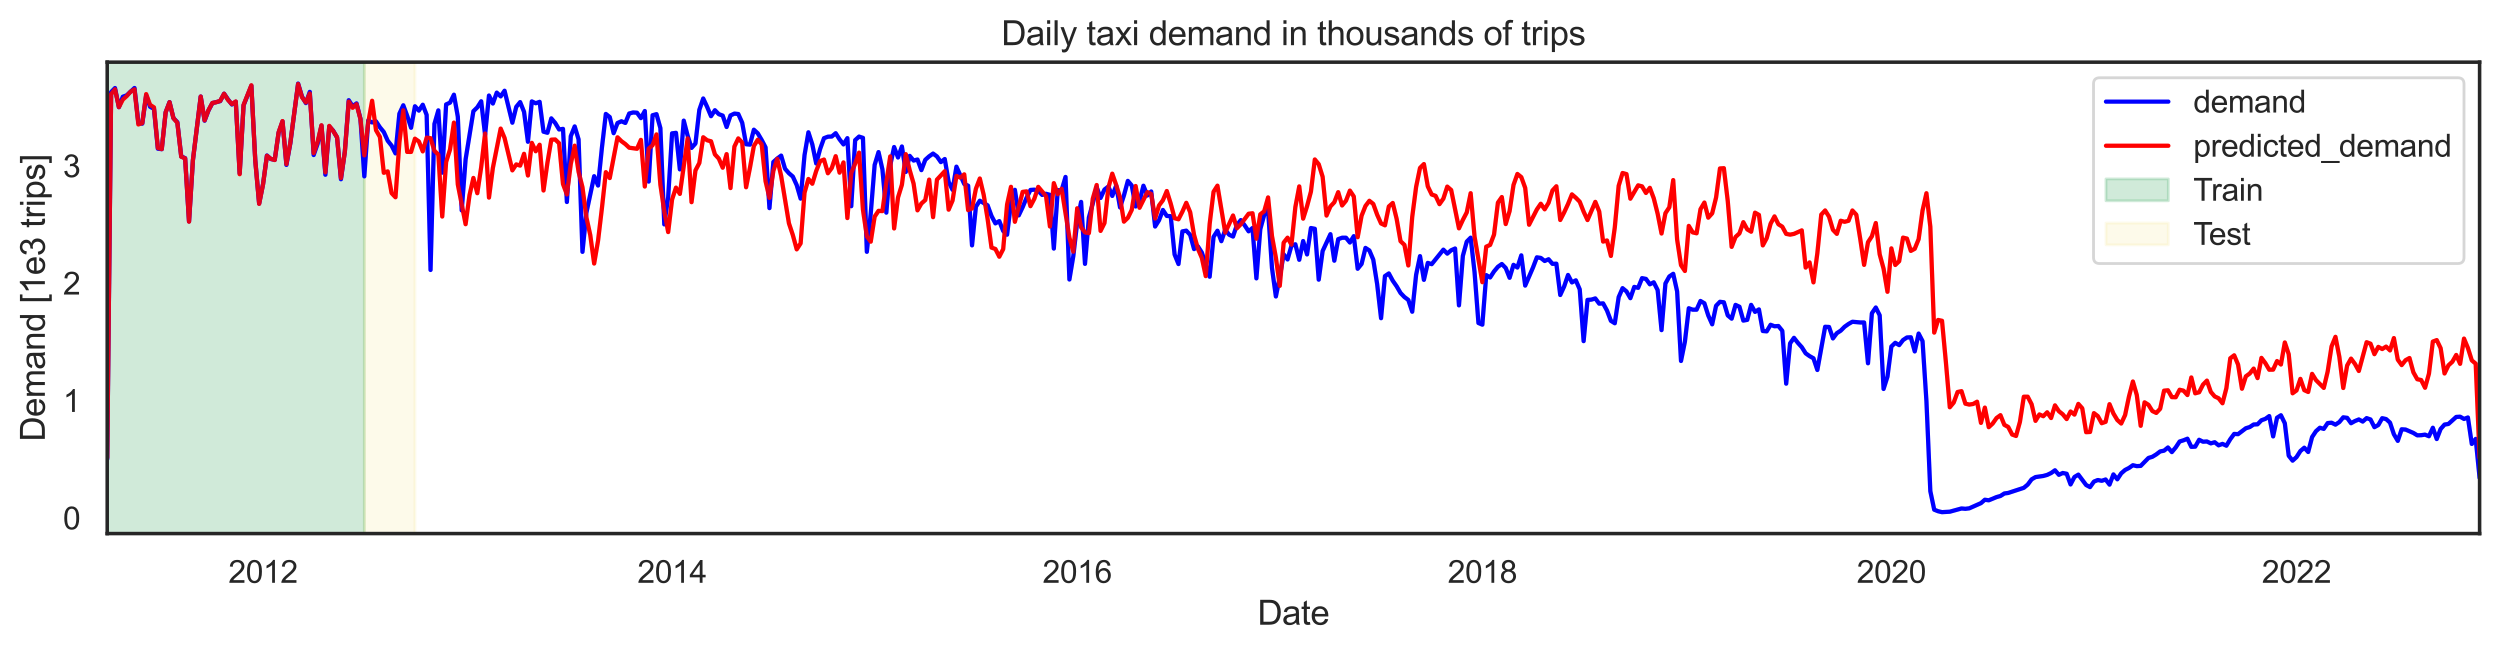 <?xml version="1.0" encoding="utf-8" standalone="no"?>
<!DOCTYPE svg PUBLIC "-//W3C//DTD SVG 1.1//EN"
  "http://www.w3.org/Graphics/SVG/1.1/DTD/svg11.dtd">
<svg xmlns:xlink="http://www.w3.org/1999/xlink" width="882.027pt" height="229.99pt" viewBox="0 0 882.027 229.99" xmlns="http://www.w3.org/2000/svg" version="1.1">
 <defs>
  <style type="text/css">*{stroke-linejoin: round; stroke-linecap: butt}</style>
 </defs>
 <g id="figure_1">
  <g id="patch_1">
   <path d="M 0 229.99 
L 882.027 229.99 
L 882.027 0 
L 0 0 
z
" style="fill: #ffffff"/>
  </g>
  <g id="axes_1">
   <g id="patch_2">
    <path d="M 37.827 188.256 
L 874.827 188.256 
L 874.827 21.936 
L 37.827 21.936 
z
" style="fill: #ffffff"/>
   </g>
   <g id="patch_3">
    <path d="M 37.827 188.256 
L 37.827 21.936 
L 128.536 21.936 
L 128.536 188.256 
z
" clip-path="url(#p12e4b00c65)" style="fill: #44af69; opacity: 0.25; stroke: #44af69; stroke-linejoin: miter"/>
   </g>
   <g id="patch_4">
    <path d="M 128.536 188.256 
L 128.536 21.936 
L 146.403 21.936 
L 146.403 188.256 
z
" clip-path="url(#p12e4b00c65)" style="fill: #f2dc5d; opacity: 0.125; stroke: #f2dc5d; stroke-linejoin: miter"/>
   </g>
   <g id="matplotlib.axis_1">
    <g id="xtick_1"/>
    <g id="xtick_2">
     <g id="text_1">
      <!-- 2012 -->
      <g style="fill: #262626" transform="translate(80.568 205.629) scale(0.11 -0.11)">
       <defs>
        <path id="ArialMT-32" d="M 3222 541 
L 3222 0 
L 194 0 
Q 188 203 259 391 
Q 375 700 629 1000 
Q 884 1300 1366 1694 
Q 2113 2306 2375 2664 
Q 2638 3022 2638 3341 
Q 2638 3675 2398 3904 
Q 2159 4134 1775 4134 
Q 1369 4134 1125 3890 
Q 881 3647 878 3216 
L 300 3275 
Q 359 3922 746 4261 
Q 1134 4600 1788 4600 
Q 2447 4600 2831 4234 
Q 3216 3869 3216 3328 
Q 3216 3053 3103 2787 
Q 2991 2522 2730 2228 
Q 2469 1934 1863 1422 
Q 1356 997 1212 845 
Q 1069 694 975 541 
L 3222 541 
z
" transform="scale(0.016)"/>
        <path id="ArialMT-30" d="M 266 2259 
Q 266 3072 433 3567 
Q 600 4063 929 4331 
Q 1259 4600 1759 4600 
Q 2128 4600 2406 4451 
Q 2684 4303 2865 4023 
Q 3047 3744 3150 3342 
Q 3253 2941 3253 2259 
Q 3253 1453 3087 958 
Q 2922 463 2592 192 
Q 2263 -78 1759 -78 
Q 1097 -78 719 397 
Q 266 969 266 2259 
z
M 844 2259 
Q 844 1131 1108 757 
Q 1372 384 1759 384 
Q 2147 384 2411 759 
Q 2675 1134 2675 2259 
Q 2675 3391 2411 3762 
Q 2147 4134 1753 4134 
Q 1366 4134 1134 3806 
Q 844 3388 844 2259 
z
" transform="scale(0.016)"/>
        <path id="ArialMT-31" d="M 2384 0 
L 1822 0 
L 1822 3584 
Q 1619 3391 1289 3197 
Q 959 3003 697 2906 
L 697 3450 
Q 1169 3672 1522 3987 
Q 1875 4303 2022 4600 
L 2384 4600 
L 2384 0 
z
" transform="scale(0.016)"/>
       </defs>
       <use xlink:href="#ArialMT-32"/>
       <use xlink:href="#ArialMT-30" x="55.615"/>
       <use xlink:href="#ArialMT-31" x="111.23"/>
       <use xlink:href="#ArialMT-32" x="166.846"/>
      </g>
     </g>
    </g>
    <g id="xtick_3">
     <g id="text_2">
      <!-- 2014 -->
      <g style="fill: #262626" transform="translate(224.879 205.629) scale(0.11 -0.11)">
       <defs>
        <path id="ArialMT-34" d="M 2069 0 
L 2069 1097 
L 81 1097 
L 81 1613 
L 2172 4581 
L 2631 4581 
L 2631 1613 
L 3250 1613 
L 3250 1097 
L 2631 1097 
L 2631 0 
L 2069 0 
z
M 2069 1613 
L 2069 3678 
L 634 1613 
L 2069 1613 
z
" transform="scale(0.016)"/>
       </defs>
       <use xlink:href="#ArialMT-32"/>
       <use xlink:href="#ArialMT-30" x="55.615"/>
       <use xlink:href="#ArialMT-31" x="111.23"/>
       <use xlink:href="#ArialMT-34" x="166.846"/>
      </g>
     </g>
    </g>
    <g id="xtick_4">
     <g id="text_3">
      <!-- 2016 -->
      <g style="fill: #262626" transform="translate(367.815 205.629) scale(0.11 -0.11)">
       <defs>
        <path id="ArialMT-36" d="M 3184 3459 
L 2625 3416 
Q 2550 3747 2413 3897 
Q 2184 4138 1850 4138 
Q 1581 4138 1378 3988 
Q 1113 3794 959 3422 
Q 806 3050 800 2363 
Q 1003 2672 1297 2822 
Q 1591 2972 1913 2972 
Q 2475 2972 2870 2558 
Q 3266 2144 3266 1488 
Q 3266 1056 3080 686 
Q 2894 316 2569 119 
Q 2244 -78 1831 -78 
Q 1128 -78 684 439 
Q 241 956 241 2144 
Q 241 3472 731 4075 
Q 1159 4600 1884 4600 
Q 2425 4600 2770 4297 
Q 3116 3994 3184 3459 
z
M 888 1484 
Q 888 1194 1011 928 
Q 1134 663 1356 523 
Q 1578 384 1822 384 
Q 2178 384 2434 671 
Q 2691 959 2691 1453 
Q 2691 1928 2437 2201 
Q 2184 2475 1800 2475 
Q 1419 2475 1153 2201 
Q 888 1928 888 1484 
z
" transform="scale(0.016)"/>
       </defs>
       <use xlink:href="#ArialMT-32"/>
       <use xlink:href="#ArialMT-30" x="55.615"/>
       <use xlink:href="#ArialMT-31" x="111.23"/>
       <use xlink:href="#ArialMT-36" x="166.846"/>
      </g>
     </g>
    </g>
    <g id="xtick_5">
     <g id="text_4">
      <!-- 2018 -->
      <g style="fill: #262626" transform="translate(510.751 205.629) scale(0.11 -0.11)">
       <defs>
        <path id="ArialMT-38" d="M 1131 2484 
Q 781 2613 612 2850 
Q 444 3088 444 3419 
Q 444 3919 803 4259 
Q 1163 4600 1759 4600 
Q 2359 4600 2725 4251 
Q 3091 3903 3091 3403 
Q 3091 3084 2923 2848 
Q 2756 2613 2416 2484 
Q 2838 2347 3058 2040 
Q 3278 1734 3278 1309 
Q 3278 722 2862 322 
Q 2447 -78 1769 -78 
Q 1091 -78 675 323 
Q 259 725 259 1325 
Q 259 1772 486 2073 
Q 713 2375 1131 2484 
z
M 1019 3438 
Q 1019 3113 1228 2906 
Q 1438 2700 1772 2700 
Q 2097 2700 2305 2904 
Q 2513 3109 2513 3406 
Q 2513 3716 2298 3927 
Q 2084 4138 1766 4138 
Q 1444 4138 1231 3931 
Q 1019 3725 1019 3438 
z
M 838 1322 
Q 838 1081 952 856 
Q 1066 631 1291 507 
Q 1516 384 1775 384 
Q 2178 384 2440 643 
Q 2703 903 2703 1303 
Q 2703 1709 2433 1975 
Q 2163 2241 1756 2241 
Q 1359 2241 1098 1978 
Q 838 1716 838 1322 
z
" transform="scale(0.016)"/>
       </defs>
       <use xlink:href="#ArialMT-32"/>
       <use xlink:href="#ArialMT-30" x="55.615"/>
       <use xlink:href="#ArialMT-31" x="111.23"/>
       <use xlink:href="#ArialMT-38" x="166.846"/>
      </g>
     </g>
    </g>
    <g id="xtick_6">
     <g id="text_5">
      <!-- 2020 -->
      <g style="fill: #262626" transform="translate(655.061 205.629) scale(0.11 -0.11)">
       <use xlink:href="#ArialMT-32"/>
       <use xlink:href="#ArialMT-30" x="55.615"/>
       <use xlink:href="#ArialMT-32" x="111.23"/>
       <use xlink:href="#ArialMT-30" x="166.846"/>
      </g>
     </g>
    </g>
    <g id="xtick_7">
     <g id="text_6">
      <!-- 2022 -->
      <g style="fill: #262626" transform="translate(797.997 205.629) scale(0.11 -0.11)">
       <use xlink:href="#ArialMT-32"/>
       <use xlink:href="#ArialMT-30" x="55.615"/>
       <use xlink:href="#ArialMT-32" x="111.23"/>
       <use xlink:href="#ArialMT-32" x="166.846"/>
      </g>
     </g>
    </g>
    <g id="xtick_8"/>
    <g id="xtick_9"/>
    <g id="xtick_10"/>
    <g id="xtick_11"/>
    <g id="xtick_12"/>
    <g id="xtick_13"/>
    <g id="text_7">
     <!-- Date -->
     <g style="fill: #262626" transform="translate(443.654 220.405) scale(0.12 -0.12)">
      <defs>
       <path id="ArialMT-44" d="M 494 0 
L 494 4581 
L 2072 4581 
Q 2606 4581 2888 4516 
Q 3281 4425 3559 4188 
Q 3922 3881 4101 3404 
Q 4281 2928 4281 2316 
Q 4281 1794 4159 1391 
Q 4038 988 3847 723 
Q 3656 459 3429 307 
Q 3203 156 2883 78 
Q 2563 0 2147 0 
L 494 0 
z
M 1100 541 
L 2078 541 
Q 2531 541 2789 625 
Q 3047 709 3200 863 
Q 3416 1078 3536 1442 
Q 3656 1806 3656 2325 
Q 3656 3044 3420 3430 
Q 3184 3816 2847 3947 
Q 2603 4041 2063 4041 
L 1100 4041 
L 1100 541 
z
" transform="scale(0.016)"/>
       <path id="ArialMT-61" d="M 2588 409 
Q 2275 144 1986 34 
Q 1697 -75 1366 -75 
Q 819 -75 525 192 
Q 231 459 231 875 
Q 231 1119 342 1320 
Q 453 1522 633 1644 
Q 813 1766 1038 1828 
Q 1203 1872 1538 1913 
Q 2219 1994 2541 2106 
Q 2544 2222 2544 2253 
Q 2544 2597 2384 2738 
Q 2169 2928 1744 2928 
Q 1347 2928 1158 2789 
Q 969 2650 878 2297 
L 328 2372 
Q 403 2725 575 2942 
Q 747 3159 1072 3276 
Q 1397 3394 1825 3394 
Q 2250 3394 2515 3294 
Q 2781 3194 2906 3042 
Q 3031 2891 3081 2659 
Q 3109 2516 3109 2141 
L 3109 1391 
Q 3109 606 3145 398 
Q 3181 191 3288 0 
L 2700 0 
Q 2613 175 2588 409 
z
M 2541 1666 
Q 2234 1541 1622 1453 
Q 1275 1403 1131 1340 
Q 988 1278 909 1158 
Q 831 1038 831 891 
Q 831 666 1001 516 
Q 1172 366 1500 366 
Q 1825 366 2078 508 
Q 2331 650 2450 897 
Q 2541 1088 2541 1459 
L 2541 1666 
z
" transform="scale(0.016)"/>
       <path id="ArialMT-74" d="M 1650 503 
L 1731 6 
Q 1494 -44 1306 -44 
Q 1000 -44 831 53 
Q 663 150 594 308 
Q 525 466 525 972 
L 525 2881 
L 113 2881 
L 113 3319 
L 525 3319 
L 525 4141 
L 1084 4478 
L 1084 3319 
L 1650 3319 
L 1650 2881 
L 1084 2881 
L 1084 941 
Q 1084 700 1114 631 
Q 1144 563 1211 522 
Q 1278 481 1403 481 
Q 1497 481 1650 503 
z
" transform="scale(0.016)"/>
       <path id="ArialMT-65" d="M 2694 1069 
L 3275 997 
Q 3138 488 2766 206 
Q 2394 -75 1816 -75 
Q 1088 -75 661 373 
Q 234 822 234 1631 
Q 234 2469 665 2931 
Q 1097 3394 1784 3394 
Q 2450 3394 2872 2941 
Q 3294 2488 3294 1666 
Q 3294 1616 3291 1516 
L 816 1516 
Q 847 969 1125 678 
Q 1403 388 1819 388 
Q 2128 388 2347 550 
Q 2566 713 2694 1069 
z
M 847 1978 
L 2700 1978 
Q 2663 2397 2488 2606 
Q 2219 2931 1791 2931 
Q 1403 2931 1139 2672 
Q 875 2413 847 1978 
z
" transform="scale(0.016)"/>
      </defs>
      <use xlink:href="#ArialMT-44"/>
      <use xlink:href="#ArialMT-61" x="72.217"/>
      <use xlink:href="#ArialMT-74" x="127.832"/>
      <use xlink:href="#ArialMT-65" x="155.615"/>
     </g>
    </g>
   </g>
   <g id="matplotlib.axis_2">
    <g id="ytick_1">
     <g id="text_8">
      <!-- 0 -->
      <g style="fill: #262626" transform="translate(22.21 186.753) scale(0.11 -0.11)">
       <use xlink:href="#ArialMT-30"/>
      </g>
     </g>
    </g>
    <g id="ytick_2">
     <g id="text_9">
      <!-- 1 -->
      <g style="fill: #262626" transform="translate(22.21 145.338) scale(0.11 -0.11)">
       <use xlink:href="#ArialMT-31"/>
      </g>
     </g>
    </g>
    <g id="ytick_3">
     <g id="text_10">
      <!-- 2 -->
      <g style="fill: #262626" transform="translate(22.21 103.923) scale(0.11 -0.11)">
       <use xlink:href="#ArialMT-32"/>
      </g>
     </g>
    </g>
    <g id="ytick_4">
     <g id="text_11">
      <!-- 3 -->
      <g style="fill: #262626" transform="translate(22.21 62.507) scale(0.11 -0.11)">
       <defs>
        <path id="ArialMT-33" d="M 269 1209 
L 831 1284 
Q 928 806 1161 595 
Q 1394 384 1728 384 
Q 2125 384 2398 659 
Q 2672 934 2672 1341 
Q 2672 1728 2419 1979 
Q 2166 2231 1775 2231 
Q 1616 2231 1378 2169 
L 1441 2663 
Q 1497 2656 1531 2656 
Q 1891 2656 2178 2843 
Q 2466 3031 2466 3422 
Q 2466 3731 2256 3934 
Q 2047 4138 1716 4138 
Q 1388 4138 1169 3931 
Q 950 3725 888 3313 
L 325 3413 
Q 428 3978 793 4289 
Q 1159 4600 1703 4600 
Q 2078 4600 2393 4439 
Q 2709 4278 2876 4000 
Q 3044 3722 3044 3409 
Q 3044 3113 2884 2869 
Q 2725 2625 2413 2481 
Q 2819 2388 3044 2092 
Q 3269 1797 3269 1353 
Q 3269 753 2831 336 
Q 2394 -81 1725 -81 
Q 1122 -81 723 278 
Q 325 638 269 1209 
z
" transform="scale(0.016)"/>
       </defs>
       <use xlink:href="#ArialMT-33"/>
      </g>
     </g>
    </g>
    <g id="text_12">
     <!-- Demand [1e3 trips] -->
     <g style="fill: #262626" transform="translate(15.825 155.784) rotate(-90) scale(0.12 -0.12)">
      <defs>
       <path id="ArialMT-6d" d="M 422 0 
L 422 3319 
L 925 3319 
L 925 2853 
Q 1081 3097 1340 3245 
Q 1600 3394 1931 3394 
Q 2300 3394 2536 3241 
Q 2772 3088 2869 2813 
Q 3263 3394 3894 3394 
Q 4388 3394 4653 3120 
Q 4919 2847 4919 2278 
L 4919 0 
L 4359 0 
L 4359 2091 
Q 4359 2428 4304 2576 
Q 4250 2725 4106 2815 
Q 3963 2906 3769 2906 
Q 3419 2906 3187 2673 
Q 2956 2441 2956 1928 
L 2956 0 
L 2394 0 
L 2394 2156 
Q 2394 2531 2256 2718 
Q 2119 2906 1806 2906 
Q 1569 2906 1367 2781 
Q 1166 2656 1075 2415 
Q 984 2175 984 1722 
L 984 0 
L 422 0 
z
" transform="scale(0.016)"/>
       <path id="ArialMT-6e" d="M 422 0 
L 422 3319 
L 928 3319 
L 928 2847 
Q 1294 3394 1984 3394 
Q 2284 3394 2536 3286 
Q 2788 3178 2913 3003 
Q 3038 2828 3088 2588 
Q 3119 2431 3119 2041 
L 3119 0 
L 2556 0 
L 2556 2019 
Q 2556 2363 2490 2533 
Q 2425 2703 2258 2804 
Q 2091 2906 1866 2906 
Q 1506 2906 1245 2678 
Q 984 2450 984 1813 
L 984 0 
L 422 0 
z
" transform="scale(0.016)"/>
       <path id="ArialMT-64" d="M 2575 0 
L 2575 419 
Q 2259 -75 1647 -75 
Q 1250 -75 917 144 
Q 584 363 401 755 
Q 219 1147 219 1656 
Q 219 2153 384 2558 
Q 550 2963 881 3178 
Q 1213 3394 1622 3394 
Q 1922 3394 2156 3267 
Q 2391 3141 2538 2938 
L 2538 4581 
L 3097 4581 
L 3097 0 
L 2575 0 
z
M 797 1656 
Q 797 1019 1065 703 
Q 1334 388 1700 388 
Q 2069 388 2326 689 
Q 2584 991 2584 1609 
Q 2584 2291 2321 2609 
Q 2059 2928 1675 2928 
Q 1300 2928 1048 2622 
Q 797 2316 797 1656 
z
" transform="scale(0.016)"/>
       <path id="ArialMT-20" transform="scale(0.016)"/>
       <path id="ArialMT-5b" d="M 434 -1272 
L 434 4581 
L 1675 4581 
L 1675 4116 
L 997 4116 
L 997 -806 
L 1675 -806 
L 1675 -1272 
L 434 -1272 
z
" transform="scale(0.016)"/>
       <path id="ArialMT-72" d="M 416 0 
L 416 3319 
L 922 3319 
L 922 2816 
Q 1116 3169 1280 3281 
Q 1444 3394 1641 3394 
Q 1925 3394 2219 3213 
L 2025 2691 
Q 1819 2813 1613 2813 
Q 1428 2813 1281 2702 
Q 1134 2591 1072 2394 
Q 978 2094 978 1738 
L 978 0 
L 416 0 
z
" transform="scale(0.016)"/>
       <path id="ArialMT-69" d="M 425 3934 
L 425 4581 
L 988 4581 
L 988 3934 
L 425 3934 
z
M 425 0 
L 425 3319 
L 988 3319 
L 988 0 
L 425 0 
z
" transform="scale(0.016)"/>
       <path id="ArialMT-70" d="M 422 -1272 
L 422 3319 
L 934 3319 
L 934 2888 
Q 1116 3141 1344 3267 
Q 1572 3394 1897 3394 
Q 2322 3394 2647 3175 
Q 2972 2956 3137 2557 
Q 3303 2159 3303 1684 
Q 3303 1175 3120 767 
Q 2938 359 2589 142 
Q 2241 -75 1856 -75 
Q 1575 -75 1351 44 
Q 1128 163 984 344 
L 984 -1272 
L 422 -1272 
z
M 931 1641 
Q 931 1000 1190 694 
Q 1450 388 1819 388 
Q 2194 388 2461 705 
Q 2728 1022 2728 1688 
Q 2728 2322 2467 2637 
Q 2206 2953 1844 2953 
Q 1484 2953 1207 2617 
Q 931 2281 931 1641 
z
" transform="scale(0.016)"/>
       <path id="ArialMT-73" d="M 197 991 
L 753 1078 
Q 800 744 1014 566 
Q 1228 388 1613 388 
Q 2000 388 2187 545 
Q 2375 703 2375 916 
Q 2375 1106 2209 1216 
Q 2094 1291 1634 1406 
Q 1016 1563 777 1677 
Q 538 1791 414 1992 
Q 291 2194 291 2438 
Q 291 2659 392 2848 
Q 494 3038 669 3163 
Q 800 3259 1026 3326 
Q 1253 3394 1513 3394 
Q 1903 3394 2198 3281 
Q 2494 3169 2634 2976 
Q 2775 2784 2828 2463 
L 2278 2388 
Q 2241 2644 2061 2787 
Q 1881 2931 1553 2931 
Q 1166 2931 1000 2803 
Q 834 2675 834 2503 
Q 834 2394 903 2306 
Q 972 2216 1119 2156 
Q 1203 2125 1616 2013 
Q 2213 1853 2448 1751 
Q 2684 1650 2818 1456 
Q 2953 1263 2953 975 
Q 2953 694 2789 445 
Q 2625 197 2315 61 
Q 2006 -75 1616 -75 
Q 969 -75 630 194 
Q 291 463 197 991 
z
" transform="scale(0.016)"/>
       <path id="ArialMT-5d" d="M 1363 -1272 
L 122 -1272 
L 122 -806 
L 800 -806 
L 800 4116 
L 122 4116 
L 122 4581 
L 1363 4581 
L 1363 -1272 
z
" transform="scale(0.016)"/>
      </defs>
      <use xlink:href="#ArialMT-44"/>
      <use xlink:href="#ArialMT-65" x="72.217"/>
      <use xlink:href="#ArialMT-6d" x="127.832"/>
      <use xlink:href="#ArialMT-61" x="211.133"/>
      <use xlink:href="#ArialMT-6e" x="266.748"/>
      <use xlink:href="#ArialMT-64" x="322.363"/>
      <use xlink:href="#ArialMT-20" x="377.979"/>
      <use xlink:href="#ArialMT-5b" x="405.762"/>
      <use xlink:href="#ArialMT-31" x="433.545"/>
      <use xlink:href="#ArialMT-65" x="489.16"/>
      <use xlink:href="#ArialMT-33" x="544.775"/>
      <use xlink:href="#ArialMT-20" x="600.391"/>
      <use xlink:href="#ArialMT-74" x="628.174"/>
      <use xlink:href="#ArialMT-72" x="655.957"/>
      <use xlink:href="#ArialMT-69" x="689.258"/>
      <use xlink:href="#ArialMT-70" x="711.475"/>
      <use xlink:href="#ArialMT-73" x="767.09"/>
      <use xlink:href="#ArialMT-5d" x="817.09"/>
     </g>
    </g>
   </g>
   <g id="line2d_1">
    <path d="M 37.827 161.951 
L 39.201 32.498 
L 40.576 31.072 
L 41.95 37.803 
L 43.325 34.139 
L 44.699 33.635 
L 47.448 31.05 
L 48.822 43.337 
L 50.196 43.617 
L 51.571 33.698 
L 52.945 37.661 
L 54.32 38.393 
L 55.694 52.457 
L 57.068 52.63 
L 58.443 39.617 
L 59.817 36.031 
L 61.192 41.678 
L 62.566 43.098 
L 63.94 55.193 
L 65.315 55.799 
L 66.689 78.087 
L 68.063 56.507 
L 70.812 34.068 
L 72.187 42.573 
L 73.561 38.956 
L 74.935 36.359 
L 77.684 35.684 
L 79.059 33.068 
L 80.433 35.063 
L 81.807 36.857 
L 83.182 35.917 
L 84.556 61.103 
L 85.93 37.172 
L 88.679 30.272 
L 90.054 56.445 
L 91.428 71.798 
L 92.802 64.962 
L 94.177 54.867 
L 95.551 56.112 
L 96.926 56.38 
L 98.3 46.82 
L 99.674 42.869 
L 101.049 58.18 
L 102.423 50.618 
L 105.172 29.496 
L 106.546 34.062 
L 107.921 36.371 
L 109.295 32.422 
L 110.669 54.684 
L 112.044 50.738 
L 113.418 44.343 
L 114.793 61.643 
L 116.167 44.635 
L 117.541 46.087 
L 118.916 48.517 
L 120.29 63.226 
L 121.664 53.442 
L 123.039 35.36 
L 124.413 37.495 
L 125.788 36.482 
L 127.162 41.846 
L 128.536 62.212 
L 129.911 42.531 
L 131.285 43.183 
L 132.66 42.823 
L 134.034 44.912 
L 135.408 46.579 
L 136.783 49.643 
L 138.157 51.374 
L 139.531 54.113 
L 140.906 40.123 
L 142.28 37.147 
L 143.655 40.853 
L 145.029 45.072 
L 146.403 37.501 
L 147.778 39.022 
L 149.152 36.963 
L 150.527 40.55 
L 151.901 95.235 
L 153.275 43.723 
L 154.65 38.95 
L 156.024 60.914 
L 157.398 36.847 
L 158.773 36.216 
L 160.147 33.42 
L 161.522 41.197 
L 162.896 74.224 
L 164.27 56.221 
L 167.019 39.237 
L 168.394 37.887 
L 169.768 35.743 
L 171.142 47.573 
L 172.517 33.71 
L 173.891 36.52 
L 175.265 32.688 
L 176.64 34.004 
L 178.014 32.021 
L 180.763 43.284 
L 182.137 37.706 
L 183.512 36.03 
L 184.886 39.458 
L 186.261 50.012 
L 187.635 35.783 
L 189.009 36.428 
L 190.384 35.939 
L 191.758 46.462 
L 193.132 46.836 
L 194.507 41.77 
L 195.881 43.382 
L 197.256 45.673 
L 198.63 45.475 
L 200.004 71.262 
L 201.379 48.039 
L 202.753 44.611 
L 204.128 49.175 
L 205.502 88.846 
L 206.876 75.1 
L 209.625 62.171 
L 210.999 65.455 
L 212.374 52.005 
L 213.748 40.206 
L 215.123 41.302 
L 216.497 46.978 
L 217.871 43.401 
L 219.246 42.784 
L 220.62 43.368 
L 221.995 40.048 
L 223.369 39.679 
L 224.743 39.776 
L 226.118 41.674 
L 227.492 39.173 
L 228.866 64.054 
L 230.241 40.657 
L 231.615 40.28 
L 232.99 45.203 
L 234.364 79.161 
L 235.738 69.521 
L 237.113 47.048 
L 238.487 46.874 
L 239.862 59.759 
L 241.236 42.571 
L 242.61 47.873 
L 243.985 52.177 
L 245.359 50.636 
L 246.733 38.752 
L 248.108 34.754 
L 249.482 37.705 
L 250.857 40.983 
L 252.231 38.888 
L 253.605 40.279 
L 254.98 40.785 
L 256.354 44.803 
L 257.729 40.732 
L 259.103 40.079 
L 260.477 40.23 
L 261.852 43.296 
L 263.226 50.883 
L 264.6 51.015 
L 265.975 45.77 
L 267.349 47.04 
L 268.724 49.375 
L 270.098 51.988 
L 271.472 73.416 
L 272.847 57.16 
L 274.221 55.94 
L 275.596 54.905 
L 276.97 59.543 
L 278.344 61.115 
L 279.719 62.292 
L 281.093 65.308 
L 282.467 70.068 
L 283.842 54.758 
L 285.216 46.687 
L 286.591 50.951 
L 287.965 57.669 
L 289.339 52.592 
L 290.714 48.755 
L 292.088 48.229 
L 293.462 48.161 
L 294.837 47.005 
L 296.211 49.176 
L 297.586 50.946 
L 298.96 48.75 
L 300.334 72.745 
L 301.709 49.443 
L 303.083 48.194 
L 304.458 48.639 
L 305.832 88.835 
L 307.206 75.339 
L 308.581 58.199 
L 309.955 53.665 
L 311.329 59.785 
L 312.704 75.014 
L 314.078 58.389 
L 315.453 51.885 
L 316.827 55.56 
L 318.201 51.693 
L 319.576 60.655 
L 320.95 54.997 
L 322.325 56.641 
L 323.699 56.285 
L 325.073 60.017 
L 326.448 56.387 
L 327.822 55.154 
L 329.196 54.189 
L 330.571 55.206 
L 331.945 57.189 
L 333.32 56.109 
L 334.694 64.191 
L 336.068 66.966 
L 337.443 58.805 
L 340.192 64.914 
L 341.566 65.521 
L 342.94 86.56 
L 344.315 72.917 
L 345.689 70.822 
L 348.438 72.451 
L 349.812 76.204 
L 351.187 78.804 
L 352.561 78.007 
L 353.935 81.493 
L 355.31 82.794 
L 356.684 71.651 
L 358.059 66.982 
L 359.433 75.973 
L 360.807 73.075 
L 362.182 69.778 
L 363.556 67.019 
L 364.93 66.918 
L 366.305 67.347 
L 367.679 68.768 
L 369.054 68.364 
L 370.428 68.748 
L 371.802 87.688 
L 373.177 67.094 
L 374.551 67.11 
L 375.926 62.439 
L 377.3 98.601 
L 378.674 90.357 
L 380.049 78.377 
L 381.423 71.246 
L 382.797 93.091 
L 384.172 76.705 
L 385.546 71.788 
L 386.921 66.044 
L 388.295 69.837 
L 389.669 66.873 
L 391.044 65.825 
L 392.418 69.119 
L 393.793 65.527 
L 395.167 73.166 
L 396.541 68.919 
L 397.916 63.831 
L 399.29 65.438 
L 400.664 72.841 
L 402.039 71.038 
L 403.413 65.535 
L 404.788 68.963 
L 406.162 67.567 
L 407.536 79.911 
L 408.911 77.707 
L 410.285 74.084 
L 411.66 76.187 
L 413.034 76.266 
L 414.408 89.789 
L 415.783 93.149 
L 417.157 81.643 
L 418.531 81.381 
L 419.906 82.87 
L 421.28 87.876 
L 422.655 86.953 
L 424.029 89.114 
L 426.778 97.627 
L 428.152 83.577 
L 429.527 81.409 
L 430.901 85.081 
L 432.275 81.081 
L 433.65 82.805 
L 435.024 83.45 
L 436.398 79.355 
L 437.773 77.663 
L 439.147 79.524 
L 440.522 81.606 
L 441.896 80.441 
L 443.27 98.198 
L 444.645 80.844 
L 446.019 75.849 
L 447.394 74.192 
L 448.768 94.558 
L 450.142 104.591 
L 451.517 97.736 
L 452.891 89.732 
L 454.265 91.534 
L 455.64 86.69 
L 457.014 86.189 
L 458.389 91.654 
L 459.763 85.043 
L 461.137 89.753 
L 462.512 80.453 
L 463.886 80.729 
L 465.261 98.66 
L 466.635 88.579 
L 469.384 82.63 
L 470.758 91.968 
L 472.132 84.378 
L 473.507 83.881 
L 474.881 83.882 
L 476.256 85.557 
L 477.63 83.325 
L 479.004 94.815 
L 480.379 93.122 
L 481.753 87.475 
L 483.128 88.364 
L 484.502 91.604 
L 485.876 100.252 
L 487.251 112.255 
L 488.625 97.408 
L 489.999 96.482 
L 491.374 99.03 
L 492.748 101.008 
L 494.123 103.366 
L 495.497 104.793 
L 496.871 105.818 
L 498.246 109.977 
L 499.62 96.961 
L 500.995 90.374 
L 502.369 98.725 
L 503.743 92.761 
L 505.118 93.196 
L 509.241 88.089 
L 510.615 89.476 
L 511.99 88.298 
L 513.364 87.684 
L 514.738 107.729 
L 516.113 90.275 
L 517.487 85.246 
L 518.862 83.859 
L 520.236 96.008 
L 521.61 113.952 
L 522.985 114.542 
L 524.359 97.067 
L 525.733 97.882 
L 527.108 95.762 
L 528.482 94.125 
L 529.857 93.147 
L 531.231 94.55 
L 532.605 98.001 
L 533.98 93.446 
L 535.354 94.376 
L 536.729 90.1 
L 538.103 100.756 
L 540.852 94.388 
L 542.226 90.796 
L 543.6 91 
L 544.975 92.077 
L 546.349 91.473 
L 547.724 93.087 
L 549.098 93.039 
L 550.472 104.076 
L 551.847 101.064 
L 553.221 97.019 
L 554.596 99.634 
L 555.97 98.909 
L 557.344 102.082 
L 558.719 120.344 
L 560.093 105.814 
L 561.467 105.705 
L 562.842 105.291 
L 564.216 107.133 
L 565.591 107.032 
L 566.965 109.567 
L 568.339 113.183 
L 569.714 114.04 
L 571.088 104.816 
L 572.462 101.671 
L 573.837 102.809 
L 575.211 105.191 
L 576.586 101.228 
L 577.96 101.547 
L 579.334 98.137 
L 580.709 98.407 
L 582.083 100.296 
L 583.458 99.61 
L 584.832 102.333 
L 586.206 116.46 
L 587.581 100.01 
L 588.955 97.542 
L 590.329 96.612 
L 591.704 102.788 
L 593.078 127.346 
L 594.453 120.539 
L 595.827 108.758 
L 597.201 109.26 
L 598.576 109.26 
L 599.95 106.192 
L 601.325 107.002 
L 602.699 111.319 
L 604.073 114.411 
L 605.448 107.887 
L 606.822 106.477 
L 608.196 106.655 
L 609.571 111.287 
L 610.945 112.422 
L 612.32 107.578 
L 613.694 108.221 
L 615.068 113.103 
L 616.443 112.852 
L 617.817 107.568 
L 619.192 110.029 
L 620.566 109.166 
L 621.94 116.777 
L 623.315 116.898 
L 624.689 114.593 
L 626.063 115.108 
L 627.438 115.02 
L 628.812 116.709 
L 630.187 135.354 
L 631.561 121.13 
L 632.935 119.201 
L 634.31 120.961 
L 635.684 122.482 
L 637.059 124.653 
L 638.433 125.638 
L 639.807 126.408 
L 641.182 130.523 
L 643.93 115.297 
L 645.305 115.361 
L 646.679 119.39 
L 648.054 117.55 
L 649.428 116.659 
L 650.802 115.28 
L 652.177 114.301 
L 653.551 113.518 
L 656.3 113.767 
L 657.674 113.772 
L 659.049 128.16 
L 660.423 110.514 
L 661.797 108.497 
L 663.172 111.234 
L 664.546 137.222 
L 665.921 132.871 
L 667.295 122.256 
L 668.669 120.952 
L 670.044 121.751 
L 671.418 119.972 
L 672.793 119.063 
L 674.167 118.996 
L 675.541 123.977 
L 676.916 117.693 
L 678.29 120.348 
L 679.664 141.494 
L 681.039 173.287 
L 682.413 179.823 
L 683.788 180.37 
L 685.162 180.696 
L 687.911 180.532 
L 692.034 179.397 
L 693.408 179.513 
L 694.783 179.341 
L 698.906 177.509 
L 700.28 176.313 
L 701.655 176.514 
L 704.403 175.378 
L 705.778 174.987 
L 707.152 174.105 
L 708.527 173.914 
L 714.024 172.106 
L 715.398 170.967 
L 716.773 169.12 
L 718.147 168.321 
L 720.896 167.926 
L 722.27 167.548 
L 723.645 166.893 
L 725.019 165.925 
L 726.394 167.516 
L 727.768 166.877 
L 729.142 167.152 
L 730.517 170.908 
L 731.891 168.287 
L 733.265 167.458 
L 736.014 171.123 
L 737.389 171.851 
L 738.763 169.915 
L 740.137 169.354 
L 741.512 169.633 
L 742.886 169.176 
L 744.261 170.972 
L 745.635 167.386 
L 747.009 169.095 
L 748.384 167.004 
L 749.758 165.809 
L 751.132 165.101 
L 752.507 164.137 
L 753.881 164.456 
L 755.256 164.374 
L 758.004 161.573 
L 759.379 161.159 
L 760.753 160.32 
L 762.128 159.271 
L 763.502 159.001 
L 764.876 157.881 
L 766.251 159.498 
L 767.625 157.844 
L 768.999 155.769 
L 770.374 155.339 
L 771.748 154.787 
L 773.123 157.654 
L 774.497 157.581 
L 775.871 155.168 
L 777.246 155.841 
L 778.62 155.757 
L 779.995 156.424 
L 781.369 156.023 
L 782.743 157.119 
L 784.118 156.614 
L 785.492 157.246 
L 786.866 154.95 
L 788.241 153.096 
L 789.615 153.173 
L 792.364 151.093 
L 793.738 150.667 
L 795.113 149.767 
L 796.487 149.695 
L 797.862 148.271 
L 799.236 147.783 
L 800.61 146.806 
L 801.985 153.958 
L 803.359 147.39 
L 804.733 146.511 
L 806.108 149.334 
L 807.482 160.784 
L 808.857 162.517 
L 810.231 161.27 
L 811.605 159.131 
L 812.98 157.963 
L 814.354 159.463 
L 815.729 154.207 
L 817.103 152.128 
L 818.477 150.91 
L 819.852 151.307 
L 821.226 149.268 
L 822.6 149.14 
L 823.975 149.813 
L 825.349 148.902 
L 826.724 147.241 
L 828.098 147.422 
L 829.472 149.309 
L 830.847 148.553 
L 832.221 147.987 
L 833.596 148.73 
L 834.97 147.519 
L 836.344 147.996 
L 837.719 150.707 
L 839.093 149.952 
L 840.467 147.545 
L 841.842 147.852 
L 843.216 149.107 
L 844.591 153.218 
L 845.965 155.54 
L 847.339 151.459 
L 848.714 151.554 
L 851.462 152.745 
L 852.837 153.591 
L 854.211 153.542 
L 855.586 153.347 
L 856.96 153.903 
L 858.334 150.924 
L 859.709 154.885 
L 861.083 151.34 
L 862.458 149.795 
L 863.832 149.576 
L 866.581 147.105 
L 867.955 147.016 
L 869.329 147.805 
L 870.704 147.298 
L 872.078 156.62 
L 873.453 154.86 
L 874.827 168.589 
L 874.827 168.589 
" clip-path="url(#p12e4b00c65)" style="fill: none; stroke: #0000ff; stroke-width: 1.5; stroke-linecap: round"/>
   </g>
   <g id="line2d_2">
    <path d="M 37.827 161.468 
L 39.201 33.234 
L 40.576 31.506 
L 41.95 37.794 
L 43.325 35.122 
L 44.699 33.909 
L 46.073 32.329 
L 47.448 31.526 
L 48.822 43.901 
L 50.196 43.401 
L 51.571 33.217 
L 52.945 36.995 
L 54.32 37.883 
L 55.694 52.189 
L 57.068 52.591 
L 58.443 39.639 
L 59.817 36.069 
L 61.192 41.689 
L 62.566 43.311 
L 63.94 55.289 
L 65.315 55.889 
L 66.689 78.195 
L 68.063 56.458 
L 70.812 34.076 
L 72.187 42.442 
L 73.561 38.836 
L 74.935 36.321 
L 76.31 36.058 
L 77.684 35.574 
L 79.059 33.081 
L 80.433 35.258 
L 81.807 36.715 
L 83.182 35.811 
L 84.556 61.455 
L 85.93 37.037 
L 88.679 30.099 
L 90.054 56.572 
L 91.428 71.912 
L 92.802 65.028 
L 94.177 54.975 
L 95.551 56.035 
L 96.926 56.454 
L 98.3 46.672 
L 99.674 42.717 
L 101.049 57.886 
L 102.423 50.384 
L 105.172 29.655 
L 106.546 34.308 
L 107.921 36.139 
L 109.295 32.994 
L 110.669 54.042 
L 112.044 50.047 
L 113.418 44.21 
L 114.793 60.805 
L 116.167 44.417 
L 117.541 46.223 
L 118.916 48.393 
L 120.29 62.798 
L 121.664 53.612 
L 123.039 35.852 
L 124.413 38.028 
L 125.788 36.783 
L 127.162 41.992 
L 128.536 54.801 
L 129.911 43.27 
L 131.285 35.563 
L 132.66 45.935 
L 134.034 48.316 
L 135.408 60.963 
L 136.783 60.478 
L 138.157 68.141 
L 139.531 69.588 
L 140.906 50.277 
L 142.28 38.921 
L 143.655 53.587 
L 145.029 53.601 
L 146.403 48.941 
L 147.778 49.894 
L 149.152 53.405 
L 150.527 48.562 
L 151.901 48.75 
L 153.275 53.225 
L 154.65 54.526 
L 156.024 76.389 
L 157.398 57.144 
L 158.773 52.752 
L 160.147 43.275 
L 161.522 65.084 
L 164.27 79.095 
L 165.645 68.87 
L 167.019 62.786 
L 168.394 68.153 
L 169.768 58.964 
L 171.142 47.124 
L 172.517 69.705 
L 173.891 59.228 
L 176.64 45.373 
L 178.014 48.674 
L 180.763 60.097 
L 182.137 58.013 
L 183.512 58.42 
L 184.886 54.277 
L 186.261 61.912 
L 187.635 50.409 
L 189.009 53.363 
L 190.384 51.074 
L 191.758 67.199 
L 193.132 57.451 
L 194.507 49.28 
L 195.881 49.211 
L 197.256 50.545 
L 198.63 64.924 
L 200.004 68.592 
L 201.379 57.842 
L 202.753 51.405 
L 204.128 60.599 
L 205.502 66.091 
L 206.876 76.652 
L 208.251 82.928 
L 209.625 92.969 
L 210.999 84.929 
L 212.374 73.338 
L 213.748 60.745 
L 215.123 62.817 
L 217.871 48.458 
L 219.246 49.814 
L 220.62 50.823 
L 221.995 52.113 
L 224.743 52.487 
L 226.118 49.357 
L 227.492 65.804 
L 228.866 52.45 
L 230.241 51.23 
L 231.615 47.426 
L 232.99 65.182 
L 234.364 74.545 
L 235.738 81.87 
L 237.113 70.372 
L 238.487 66.208 
L 239.862 68.404 
L 242.61 48.834 
L 243.985 71.32 
L 245.359 60.137 
L 246.733 57.512 
L 248.108 48.433 
L 249.482 49.484 
L 250.857 49.853 
L 252.231 54.473 
L 253.605 55.961 
L 254.98 59.165 
L 256.354 54.387 
L 257.729 66.344 
L 259.103 51.714 
L 260.477 48.834 
L 261.852 50.285 
L 263.226 66.058 
L 264.6 59.152 
L 265.975 51.489 
L 267.349 49.303 
L 268.724 50.905 
L 270.098 63.94 
L 271.472 69.816 
L 272.847 60.294 
L 274.221 56.04 
L 275.596 62.071 
L 278.344 78.787 
L 279.719 82.923 
L 281.093 87.966 
L 282.467 85.872 
L 283.842 67.999 
L 285.216 63.155 
L 286.591 64.82 
L 287.965 60.336 
L 289.339 56.842 
L 290.714 56.3 
L 292.088 61.118 
L 293.462 59.267 
L 294.837 55.112 
L 296.211 60.908 
L 297.586 57.314 
L 298.96 76.933 
L 300.334 61.023 
L 301.709 57.722 
L 303.083 53.857 
L 304.458 73.986 
L 305.832 83.377 
L 307.206 85.26 
L 308.581 76.435 
L 309.955 74.387 
L 311.329 74.483 
L 312.704 64.374 
L 314.078 55.19 
L 315.453 80.588 
L 316.827 69.675 
L 318.201 65.185 
L 319.576 54.396 
L 320.95 60.037 
L 322.325 64.782 
L 323.699 74.204 
L 325.073 71.805 
L 326.448 70.574 
L 327.822 63.378 
L 329.196 76.606 
L 330.571 63.379 
L 333.32 60.42 
L 334.694 73.967 
L 336.068 70.759 
L 337.443 62.094 
L 338.817 62.665 
L 340.192 61.522 
L 341.566 74.126 
L 342.94 73.543 
L 344.315 66.578 
L 345.689 62.988 
L 347.063 68.767 
L 348.438 77.236 
L 349.812 87.35 
L 351.187 87.843 
L 352.561 90.564 
L 353.935 87.889 
L 355.31 72.169 
L 356.684 65.924 
L 358.059 78.238 
L 360.807 67.698 
L 362.182 67.525 
L 363.556 72.728 
L 364.93 70.11 
L 366.305 65.935 
L 369.054 69.199 
L 370.428 79.901 
L 371.802 64.618 
L 373.177 68.522 
L 374.551 66.598 
L 377.3 83.849 
L 378.674 88.787 
L 380.049 73.492 
L 381.423 80.204 
L 382.797 81.979 
L 384.172 82.241 
L 385.546 70.094 
L 386.921 65.283 
L 388.295 81.459 
L 389.669 78.704 
L 391.044 66.263 
L 392.418 61.278 
L 393.793 65.225 
L 395.167 69.767 
L 396.541 78.192 
L 397.916 76.864 
L 399.29 74.063 
L 400.664 65.635 
L 402.039 73.301 
L 404.788 67.784 
L 406.162 68.469 
L 407.536 77.103 
L 408.911 72.495 
L 410.285 70.663 
L 411.66 67.399 
L 413.034 71.819 
L 414.408 76.99 
L 415.783 77.364 
L 417.157 74.686 
L 418.531 71.567 
L 419.906 74.86 
L 421.28 82.902 
L 422.655 87.806 
L 424.029 91.007 
L 425.403 97.415 
L 426.778 79.027 
L 428.152 67.655 
L 429.527 65.517 
L 432.275 82.029 
L 435.024 76.04 
L 436.398 80.527 
L 437.773 79.11 
L 440.522 75.421 
L 441.896 75.242 
L 443.27 84.205 
L 444.645 75.622 
L 446.019 74.566 
L 447.394 69.662 
L 448.768 83.293 
L 450.142 90.874 
L 451.517 100.84 
L 452.891 85.604 
L 454.265 83.867 
L 455.64 86.302 
L 457.014 73.071 
L 458.389 65.77 
L 459.763 77.129 
L 461.137 72.769 
L 462.512 67.606 
L 463.886 56.269 
L 465.261 57.942 
L 466.635 62.361 
L 468.009 76.042 
L 469.384 72.832 
L 470.758 71.367 
L 472.132 67.804 
L 473.507 72.487 
L 474.881 70.81 
L 476.256 67.252 
L 477.63 69.317 
L 479.004 83.684 
L 480.379 76.128 
L 481.753 72.666 
L 483.128 70.846 
L 484.502 71.949 
L 485.876 75.753 
L 487.251 78.834 
L 488.625 79.493 
L 489.999 72.836 
L 491.374 71.62 
L 492.748 77.209 
L 494.123 85.094 
L 495.497 86.397 
L 496.871 93.658 
L 498.246 76.537 
L 499.62 65.945 
L 500.995 59.245 
L 502.369 57.893 
L 503.743 65.771 
L 505.118 68.615 
L 506.492 69.105 
L 507.866 72.019 
L 509.241 70.072 
L 510.615 65.843 
L 511.99 67.049 
L 514.738 80.555 
L 516.113 77.578 
L 517.487 74.95 
L 518.862 68.17 
L 520.236 83.457 
L 522.985 99.559 
L 524.359 87.034 
L 525.733 86.401 
L 527.108 82.779 
L 528.482 71.494 
L 529.857 69.529 
L 531.231 79.044 
L 532.605 74.474 
L 533.98 65.266 
L 535.354 61.382 
L 536.729 62.49 
L 538.103 66.283 
L 539.477 79.284 
L 542.226 73.889 
L 543.6 71.888 
L 544.975 73.839 
L 546.349 71.571 
L 547.724 67.216 
L 549.098 65.724 
L 550.472 77.61 
L 551.847 74.944 
L 553.221 71.968 
L 554.596 68.584 
L 555.97 69.771 
L 557.344 71.174 
L 558.719 74.669 
L 560.093 77.635 
L 562.842 71.234 
L 564.216 74.6 
L 565.591 85.223 
L 566.965 84.846 
L 568.339 90.292 
L 569.714 80.271 
L 571.088 65.535 
L 572.462 61.04 
L 573.837 61.422 
L 575.211 70.091 
L 577.96 65.396 
L 579.334 65.756 
L 580.709 68.07 
L 582.083 66.276 
L 583.458 69.951 
L 584.832 75.402 
L 586.206 82.377 
L 587.581 75.221 
L 588.955 73.14 
L 590.329 63.549 
L 591.704 84.511 
L 593.078 93.552 
L 594.453 95.601 
L 595.827 79.711 
L 597.201 81.984 
L 598.576 82.301 
L 599.95 73.806 
L 601.325 71.467 
L 602.699 76.789 
L 604.073 75.264 
L 605.448 69.699 
L 606.822 59.435 
L 608.196 59.343 
L 609.571 70.938 
L 610.945 87.094 
L 612.32 83.598 
L 613.694 82.343 
L 615.068 78.391 
L 616.443 80.927 
L 617.817 81.741 
L 619.192 75.038 
L 620.566 75.816 
L 621.94 86.573 
L 623.315 84.016 
L 624.689 78.925 
L 626.063 76.352 
L 627.438 79.122 
L 628.812 79.978 
L 630.187 82.512 
L 631.561 82.781 
L 632.935 82.517 
L 635.684 81.288 
L 637.059 94.41 
L 638.433 92.581 
L 639.807 99.618 
L 641.182 89.304 
L 642.556 75.73 
L 643.93 74.254 
L 645.305 76.455 
L 646.679 81.078 
L 648.054 82.504 
L 649.428 77.886 
L 650.802 78.251 
L 652.177 77.897 
L 653.551 74.27 
L 654.926 75.748 
L 656.3 84.222 
L 657.674 93.442 
L 659.049 85.45 
L 660.423 83.356 
L 661.797 78.695 
L 663.172 89.752 
L 664.546 94.788 
L 665.921 102.941 
L 667.295 87.636 
L 668.669 93.487 
L 670.044 92.164 
L 671.418 83.836 
L 672.793 84.177 
L 674.167 88.515 
L 675.541 87.772 
L 676.916 84.381 
L 678.29 74.298 
L 679.664 68.184 
L 681.039 80.003 
L 682.413 117.338 
L 683.788 112.884 
L 685.162 113.181 
L 686.536 127.833 
L 687.911 143.683 
L 689.285 142.034 
L 690.66 138.305 
L 692.034 138.011 
L 693.408 142.42 
L 694.783 142.736 
L 696.157 142.527 
L 697.531 141.736 
L 698.906 149.192 
L 700.28 143.816 
L 701.655 150.708 
L 703.029 149.435 
L 704.403 147.48 
L 705.778 146.481 
L 707.152 149.882 
L 708.527 150.643 
L 709.901 153.3 
L 711.275 153.81 
L 712.65 148.84 
L 714.024 139.973 
L 715.398 139.961 
L 716.773 142.615 
L 718.147 148.479 
L 719.522 146.221 
L 720.896 146.84 
L 722.27 145.469 
L 723.645 147.476 
L 725.019 143.027 
L 726.394 145.077 
L 727.768 146.174 
L 729.142 147.843 
L 730.517 145.188 
L 731.891 146.269 
L 733.265 142.508 
L 734.64 144.052 
L 736.014 152.479 
L 737.389 152.402 
L 738.763 145.763 
L 740.137 146.814 
L 741.512 149.308 
L 742.886 148.827 
L 744.261 142.607 
L 745.635 145.885 
L 747.009 148.179 
L 748.384 149.418 
L 749.758 146.446 
L 751.132 139.872 
L 752.507 134.605 
L 753.881 139.353 
L 755.256 150.222 
L 756.63 141.955 
L 758.004 142.827 
L 759.379 145.02 
L 760.753 145.681 
L 762.128 144.225 
L 763.502 137.836 
L 764.876 137.695 
L 766.251 140.103 
L 767.625 140.145 
L 768.999 137.509 
L 770.374 137.839 
L 771.748 139.369 
L 773.123 133.177 
L 774.497 138.761 
L 775.871 138.391 
L 777.246 135.7 
L 778.62 134.297 
L 779.995 138.262 
L 781.369 139.864 
L 782.743 140.513 
L 784.118 142.274 
L 785.492 136.959 
L 786.866 126.406 
L 788.241 125.363 
L 789.615 128.624 
L 790.99 137.144 
L 792.364 132.779 
L 793.738 131.775 
L 795.113 130.053 
L 796.487 133.39 
L 797.862 126.273 
L 799.236 128.11 
L 800.61 130.444 
L 801.985 130.412 
L 803.359 127.39 
L 804.733 128.598 
L 806.108 120.828 
L 807.482 124.976 
L 808.857 138.749 
L 810.231 137.751 
L 811.605 133.676 
L 812.98 137.656 
L 814.354 138.286 
L 815.729 131.909 
L 817.103 134.108 
L 819.852 136.852 
L 821.226 131.093 
L 822.6 122.215 
L 823.975 118.847 
L 825.349 125.901 
L 826.724 136.881 
L 828.098 128.953 
L 829.472 126.531 
L 830.847 128.392 
L 832.221 130.884 
L 834.97 120.739 
L 836.344 121.261 
L 837.719 124.947 
L 839.093 122.39 
L 840.467 123.142 
L 841.842 122.286 
L 843.216 123.625 
L 844.591 119.285 
L 845.965 126.893 
L 847.339 128.801 
L 848.714 127.075 
L 850.088 126.318 
L 851.462 131.342 
L 852.837 133.798 
L 854.211 134.079 
L 855.586 136.8 
L 856.96 131.845 
L 858.334 120.514 
L 859.709 119.993 
L 861.083 122.848 
L 862.458 131.759 
L 863.832 128.901 
L 865.206 127.645 
L 866.581 125.243 
L 867.955 128.351 
L 869.329 119.466 
L 870.704 122.78 
L 872.078 127.145 
L 873.453 128.306 
L 874.827 161.472 
L 874.827 161.472 
" clip-path="url(#p12e4b00c65)" style="fill: none; stroke: #ff0000; stroke-width: 1.5; stroke-linecap: round"/>
   </g>
   <g id="line2d_3">
    <path d="M 37.827 161.951 
L 39.201 32.498 
L 40.576 31.072 
L 41.95 37.803 
L 43.325 34.139 
L 44.699 33.635 
L 47.448 31.05 
L 48.822 43.337 
L 50.196 43.617 
L 51.571 33.698 
L 52.945 37.661 
L 54.32 38.393 
L 55.694 52.457 
L 57.068 52.63 
L 58.443 39.617 
L 59.817 36.031 
L 61.192 41.678 
L 62.566 43.098 
L 63.94 55.193 
L 65.315 55.799 
L 66.689 78.087 
L 68.063 56.507 
L 70.812 34.068 
L 72.187 42.573 
L 73.561 38.956 
L 74.935 36.359 
L 77.684 35.684 
L 79.059 33.068 
L 80.433 35.063 
L 81.807 36.857 
L 83.182 35.917 
L 84.556 61.103 
L 85.93 37.172 
L 88.679 30.272 
L 90.054 56.445 
L 91.428 71.798 
L 92.802 64.962 
L 94.177 54.867 
L 95.551 56.112 
L 96.926 56.38 
L 98.3 46.82 
L 99.674 42.869 
L 101.049 58.18 
L 102.423 50.618 
L 105.172 29.496 
L 106.546 34.062 
L 107.921 36.371 
L 109.295 32.422 
L 110.669 54.684 
L 112.044 50.738 
L 113.418 44.343 
L 114.793 61.643 
L 116.167 44.635 
L 117.541 46.087 
L 118.916 48.517 
L 120.29 63.226 
L 121.664 53.442 
L 123.039 35.36 
L 124.413 37.495 
L 125.788 36.482 
L 127.162 41.846 
L 128.536 62.212 
L 129.911 42.531 
L 131.285 43.183 
L 132.66 42.823 
L 134.034 44.912 
L 135.408 46.579 
L 136.783 49.643 
L 138.157 51.374 
L 139.531 54.113 
L 140.906 40.123 
L 142.28 37.147 
L 143.655 40.853 
L 145.029 45.072 
L 146.403 37.501 
L 147.778 39.022 
L 149.152 36.963 
L 150.527 40.55 
L 151.901 95.235 
L 153.275 43.723 
L 154.65 38.95 
L 156.024 60.914 
L 157.398 36.847 
L 158.773 36.216 
L 160.147 33.42 
L 161.522 41.197 
L 162.896 74.224 
L 164.27 56.221 
L 167.019 39.237 
L 168.394 37.887 
L 169.768 35.743 
L 171.142 47.573 
L 172.517 33.71 
L 173.891 36.52 
L 175.265 32.688 
L 176.64 34.004 
L 178.014 32.021 
L 180.763 43.284 
L 182.137 37.706 
L 183.512 36.03 
L 184.886 39.458 
L 186.261 50.012 
L 187.635 35.783 
L 189.009 36.428 
L 190.384 35.939 
L 191.758 46.462 
L 193.132 46.836 
L 194.507 41.77 
L 195.881 43.382 
L 197.256 45.673 
L 198.63 45.475 
L 200.004 71.262 
L 201.379 48.039 
L 202.753 44.611 
L 204.128 49.175 
L 205.502 88.846 
L 206.876 75.1 
L 209.625 62.171 
L 210.999 65.455 
L 212.374 52.005 
L 213.748 40.206 
L 215.123 41.302 
L 216.497 46.978 
L 217.871 43.401 
L 219.246 42.784 
L 220.62 43.368 
L 221.995 40.048 
L 223.369 39.679 
L 224.743 39.776 
L 226.118 41.674 
L 227.492 39.173 
L 228.866 64.054 
L 230.241 40.657 
L 231.615 40.28 
L 232.99 45.203 
L 234.364 79.161 
L 235.738 69.521 
L 237.113 47.048 
L 238.487 46.874 
L 239.862 59.759 
L 241.236 42.571 
L 242.61 47.873 
L 243.985 52.177 
L 245.359 50.636 
L 246.733 38.752 
L 248.108 34.754 
L 249.482 37.705 
L 250.857 40.983 
L 252.231 38.888 
L 253.605 40.279 
L 254.98 40.785 
L 256.354 44.803 
L 257.729 40.732 
L 259.103 40.079 
L 260.477 40.23 
L 261.852 43.296 
L 263.226 50.883 
L 264.6 51.015 
L 265.975 45.77 
L 267.349 47.04 
L 268.724 49.375 
L 270.098 51.988 
L 271.472 73.416 
L 272.847 57.16 
L 274.221 55.94 
L 275.596 54.905 
L 276.97 59.543 
L 278.344 61.115 
L 279.719 62.292 
L 281.093 65.308 
L 282.467 70.068 
L 283.842 54.758 
L 285.216 46.687 
L 286.591 50.951 
L 287.965 57.669 
L 289.339 52.592 
L 290.714 48.755 
L 292.088 48.229 
L 293.462 48.161 
L 294.837 47.005 
L 296.211 49.176 
L 297.586 50.946 
L 298.96 48.75 
L 300.334 72.745 
L 301.709 49.443 
L 303.083 48.194 
L 304.458 48.639 
L 305.832 88.835 
L 307.206 75.339 
L 308.581 58.199 
L 309.955 53.665 
L 311.329 59.785 
L 312.704 75.014 
L 314.078 58.389 
L 315.453 51.885 
L 316.827 55.56 
L 318.201 51.693 
L 319.576 60.655 
L 320.95 54.997 
L 322.325 56.641 
L 323.699 56.285 
L 325.073 60.017 
L 326.448 56.387 
L 327.822 55.154 
L 329.196 54.189 
L 330.571 55.206 
L 331.945 57.189 
L 333.32 56.109 
L 334.694 64.191 
L 336.068 66.966 
L 337.443 58.805 
L 340.192 64.914 
L 341.566 65.521 
L 342.94 86.56 
L 344.315 72.917 
L 345.689 70.822 
L 348.438 72.451 
L 349.812 76.204 
L 351.187 78.804 
L 352.561 78.007 
L 353.935 81.493 
L 355.31 82.794 
L 356.684 71.651 
L 358.059 66.982 
L 359.433 75.973 
L 360.807 73.075 
L 362.182 69.778 
L 363.556 67.019 
L 364.93 66.918 
L 366.305 67.347 
L 367.679 68.768 
L 369.054 68.364 
L 370.428 68.748 
L 371.802 87.688 
L 373.177 67.094 
L 374.551 67.11 
L 375.926 62.439 
L 377.3 98.601 
L 378.674 90.357 
L 380.049 78.377 
L 381.423 71.246 
L 382.797 93.091 
L 384.172 76.705 
L 385.546 71.788 
L 386.921 66.044 
L 388.295 69.837 
L 389.669 66.873 
L 391.044 65.825 
L 392.418 69.119 
L 393.793 65.527 
L 395.167 73.166 
L 396.541 68.919 
L 397.916 63.831 
L 399.29 65.438 
L 400.664 72.841 
L 402.039 71.038 
L 403.413 65.535 
L 404.788 68.963 
L 406.162 67.567 
L 407.536 79.911 
L 408.911 77.707 
L 410.285 74.084 
L 411.66 76.187 
L 413.034 76.266 
L 414.408 89.789 
L 415.783 93.149 
L 417.157 81.643 
L 418.531 81.381 
L 419.906 82.87 
L 421.28 87.876 
L 422.655 86.953 
L 424.029 89.114 
L 426.778 97.627 
L 428.152 83.577 
L 429.527 81.409 
L 430.901 85.081 
L 432.275 81.081 
L 433.65 82.805 
L 435.024 83.45 
L 436.398 79.355 
L 437.773 77.663 
L 439.147 79.524 
L 440.522 81.606 
L 441.896 80.441 
L 443.27 98.198 
L 444.645 80.844 
L 446.019 75.849 
L 447.394 74.192 
L 448.768 94.558 
L 450.142 104.591 
L 451.517 97.736 
L 452.891 89.732 
L 454.265 91.534 
L 455.64 86.69 
L 457.014 86.189 
L 458.389 91.654 
L 459.763 85.043 
L 461.137 89.753 
L 462.512 80.453 
L 463.886 80.729 
L 465.261 98.66 
L 466.635 88.579 
L 469.384 82.63 
L 470.758 91.968 
L 472.132 84.378 
L 473.507 83.881 
L 474.881 83.882 
L 476.256 85.557 
L 477.63 83.325 
L 479.004 94.815 
L 480.379 93.122 
L 481.753 87.475 
L 483.128 88.364 
L 484.502 91.604 
L 485.876 100.252 
L 487.251 112.255 
L 488.625 97.408 
L 489.999 96.482 
L 491.374 99.03 
L 492.748 101.008 
L 494.123 103.366 
L 495.497 104.793 
L 496.871 105.818 
L 498.246 109.977 
L 499.62 96.961 
L 500.995 90.374 
L 502.369 98.725 
L 503.743 92.761 
L 505.118 93.196 
L 509.241 88.089 
L 510.615 89.476 
L 511.99 88.298 
L 513.364 87.684 
L 514.738 107.729 
L 516.113 90.275 
L 517.487 85.246 
L 518.862 83.859 
L 520.236 96.008 
L 521.61 113.952 
L 522.985 114.542 
L 524.359 97.067 
L 525.733 97.882 
L 527.108 95.762 
L 528.482 94.125 
L 529.857 93.147 
L 531.231 94.55 
L 532.605 98.001 
L 533.98 93.446 
L 535.354 94.376 
L 536.729 90.1 
L 538.103 100.756 
L 540.852 94.388 
L 542.226 90.796 
L 543.6 91 
L 544.975 92.077 
L 546.349 91.473 
L 547.724 93.087 
L 549.098 93.039 
L 550.472 104.076 
L 551.847 101.064 
L 553.221 97.019 
L 554.596 99.634 
L 555.97 98.909 
L 557.344 102.082 
L 558.719 120.344 
L 560.093 105.814 
L 561.467 105.705 
L 562.842 105.291 
L 564.216 107.133 
L 565.591 107.032 
L 566.965 109.567 
L 568.339 113.183 
L 569.714 114.04 
L 571.088 104.816 
L 572.462 101.671 
L 573.837 102.809 
L 575.211 105.191 
L 576.586 101.228 
L 577.96 101.547 
L 579.334 98.137 
L 580.709 98.407 
L 582.083 100.296 
L 583.458 99.61 
L 584.832 102.333 
L 586.206 116.46 
L 587.581 100.01 
L 588.955 97.542 
L 590.329 96.612 
L 591.704 102.788 
L 593.078 127.346 
L 594.453 120.539 
L 595.827 108.758 
L 597.201 109.26 
L 598.576 109.26 
L 599.95 106.192 
L 601.325 107.002 
L 602.699 111.319 
L 604.073 114.411 
L 605.448 107.887 
L 606.822 106.477 
L 608.196 106.655 
L 609.571 111.287 
L 610.945 112.422 
L 612.32 107.578 
L 613.694 108.221 
L 615.068 113.103 
L 616.443 112.852 
L 617.817 107.568 
L 619.192 110.029 
L 620.566 109.166 
L 621.94 116.777 
L 623.315 116.898 
L 624.689 114.593 
L 626.063 115.108 
L 627.438 115.02 
L 628.812 116.709 
L 630.187 135.354 
L 631.561 121.13 
L 632.935 119.201 
L 634.31 120.961 
L 635.684 122.482 
L 637.059 124.653 
L 638.433 125.638 
L 639.807 126.408 
L 641.182 130.523 
L 643.93 115.297 
L 645.305 115.361 
L 646.679 119.39 
L 648.054 117.55 
L 649.428 116.659 
L 650.802 115.28 
L 652.177 114.301 
L 653.551 113.518 
L 656.3 113.767 
L 657.674 113.772 
L 659.049 128.16 
L 660.423 110.514 
L 661.797 108.497 
L 663.172 111.234 
L 664.546 137.222 
L 665.921 132.871 
L 667.295 122.256 
L 668.669 120.952 
L 670.044 121.751 
L 671.418 119.972 
L 672.793 119.063 
L 674.167 118.996 
L 675.541 123.977 
L 676.916 117.693 
L 678.29 120.348 
L 679.664 141.494 
L 681.039 173.287 
L 682.413 179.823 
L 683.788 180.37 
L 685.162 180.696 
L 687.911 180.532 
L 692.034 179.397 
L 693.408 179.513 
L 694.783 179.341 
L 698.906 177.509 
L 700.28 176.313 
L 701.655 176.514 
L 704.403 175.378 
L 705.778 174.987 
L 707.152 174.105 
L 708.527 173.914 
L 714.024 172.106 
L 715.398 170.967 
L 716.773 169.12 
L 718.147 168.321 
L 720.896 167.926 
L 722.27 167.548 
L 723.645 166.893 
L 725.019 165.925 
L 726.394 167.516 
L 727.768 166.877 
L 729.142 167.152 
L 730.517 170.908 
L 731.891 168.287 
L 733.265 167.458 
L 736.014 171.123 
L 737.389 171.851 
L 738.763 169.915 
L 740.137 169.354 
L 741.512 169.633 
L 742.886 169.176 
L 744.261 170.972 
L 745.635 167.386 
L 747.009 169.095 
L 748.384 167.004 
L 749.758 165.809 
L 751.132 165.101 
L 752.507 164.137 
L 753.881 164.456 
L 755.256 164.374 
L 758.004 161.573 
L 759.379 161.159 
L 760.753 160.32 
L 762.128 159.271 
L 763.502 159.001 
L 764.876 157.881 
L 766.251 159.498 
L 767.625 157.844 
L 768.999 155.769 
L 770.374 155.339 
L 771.748 154.787 
L 773.123 157.654 
L 774.497 157.581 
L 775.871 155.168 
L 777.246 155.841 
L 778.62 155.757 
L 779.995 156.424 
L 781.369 156.023 
L 782.743 157.119 
L 784.118 156.614 
L 785.492 157.246 
L 786.866 154.95 
L 788.241 153.096 
L 789.615 153.173 
L 792.364 151.093 
L 793.738 150.667 
L 795.113 149.767 
L 796.487 149.695 
L 797.862 148.271 
L 799.236 147.783 
L 800.61 146.806 
L 801.985 153.958 
L 803.359 147.39 
L 804.733 146.511 
L 806.108 149.334 
L 807.482 160.784 
L 808.857 162.517 
L 810.231 161.27 
L 811.605 159.131 
L 812.98 157.963 
L 814.354 159.463 
L 815.729 154.207 
L 817.103 152.128 
L 818.477 150.91 
L 819.852 151.307 
L 821.226 149.268 
L 822.6 149.14 
L 823.975 149.813 
L 825.349 148.902 
L 826.724 147.241 
L 828.098 147.422 
L 829.472 149.309 
L 830.847 148.553 
L 832.221 147.987 
L 833.596 148.73 
L 834.97 147.519 
L 836.344 147.996 
L 837.719 150.707 
L 839.093 149.952 
L 840.467 147.545 
L 841.842 147.852 
L 843.216 149.107 
L 844.591 153.218 
L 845.965 155.54 
L 847.339 151.459 
L 848.714 151.554 
L 851.462 152.745 
L 852.837 153.591 
L 854.211 153.542 
L 855.586 153.347 
L 856.96 153.903 
L 858.334 150.924 
L 859.709 154.885 
L 861.083 151.34 
L 862.458 149.795 
L 863.832 149.576 
L 866.581 147.105 
L 867.955 147.016 
L 869.329 147.805 
L 870.704 147.298 
L 872.078 156.62 
L 873.453 154.86 
L 874.827 168.589 
L 874.827 168.589 
" clip-path="url(#p12e4b00c65)" style="fill: none; stroke: #0000ff; stroke-opacity: 0.125; stroke-width: 1.5; stroke-linecap: round"/>
   </g>
   <g id="line2d_4">
    <path d="M 37.827 161.468 
L 39.201 33.234 
L 40.576 31.506 
L 41.95 37.794 
L 43.325 35.122 
L 44.699 33.909 
L 46.073 32.329 
L 47.448 31.526 
L 48.822 43.901 
L 50.196 43.401 
L 51.571 33.217 
L 52.945 36.995 
L 54.32 37.883 
L 55.694 52.189 
L 57.068 52.591 
L 58.443 39.639 
L 59.817 36.069 
L 61.192 41.689 
L 62.566 43.311 
L 63.94 55.289 
L 65.315 55.889 
L 66.689 78.195 
L 68.063 56.458 
L 70.812 34.076 
L 72.187 42.442 
L 73.561 38.836 
L 74.935 36.321 
L 76.31 36.058 
L 77.684 35.574 
L 79.059 33.081 
L 80.433 35.258 
L 81.807 36.715 
L 83.182 35.811 
L 84.556 61.455 
L 85.93 37.037 
L 88.679 30.099 
L 90.054 56.572 
L 91.428 71.912 
L 92.802 65.028 
L 94.177 54.975 
L 95.551 56.035 
L 96.926 56.454 
L 98.3 46.672 
L 99.674 42.717 
L 101.049 57.886 
L 102.423 50.384 
L 105.172 29.655 
L 106.546 34.308 
L 107.921 36.139 
L 109.295 32.994 
L 110.669 54.042 
L 112.044 50.047 
L 113.418 44.21 
L 114.793 60.805 
L 116.167 44.417 
L 117.541 46.223 
L 118.916 48.393 
L 120.29 62.798 
L 121.664 53.612 
L 123.039 35.852 
L 124.413 38.028 
L 125.788 36.783 
L 127.162 41.992 
L 128.536 54.801 
L 129.911 43.27 
L 131.285 35.563 
L 132.66 45.935 
L 134.034 48.316 
L 135.408 60.963 
L 136.783 60.478 
L 138.157 68.141 
L 139.531 69.588 
L 140.906 50.277 
L 142.28 38.921 
L 143.655 53.587 
L 145.029 53.601 
L 146.403 48.941 
L 147.778 49.894 
L 149.152 53.405 
L 150.527 48.562 
L 151.901 48.75 
L 153.275 53.225 
L 154.65 54.526 
L 156.024 76.389 
L 157.398 57.144 
L 158.773 52.752 
L 160.147 43.275 
L 161.522 65.084 
L 164.27 79.095 
L 165.645 68.87 
L 167.019 62.786 
L 168.394 68.153 
L 169.768 58.964 
L 171.142 47.124 
L 172.517 69.705 
L 173.891 59.228 
L 176.64 45.373 
L 178.014 48.674 
L 180.763 60.097 
L 182.137 58.013 
L 183.512 58.42 
L 184.886 54.277 
L 186.261 61.912 
L 187.635 50.409 
L 189.009 53.363 
L 190.384 51.074 
L 191.758 67.199 
L 193.132 57.451 
L 194.507 49.28 
L 195.881 49.211 
L 197.256 50.545 
L 198.63 64.924 
L 200.004 68.592 
L 201.379 57.842 
L 202.753 51.405 
L 204.128 60.599 
L 205.502 66.091 
L 206.876 76.652 
L 208.251 82.928 
L 209.625 92.969 
L 210.999 84.929 
L 212.374 73.338 
L 213.748 60.745 
L 215.123 62.817 
L 217.871 48.458 
L 219.246 49.814 
L 220.62 50.823 
L 221.995 52.113 
L 224.743 52.487 
L 226.118 49.357 
L 227.492 65.804 
L 228.866 52.45 
L 230.241 51.23 
L 231.615 47.426 
L 232.99 65.182 
L 234.364 74.545 
L 235.738 81.87 
L 237.113 70.372 
L 238.487 66.208 
L 239.862 68.404 
L 242.61 48.834 
L 243.985 71.32 
L 245.359 60.137 
L 246.733 57.512 
L 248.108 48.433 
L 249.482 49.484 
L 250.857 49.853 
L 252.231 54.473 
L 253.605 55.961 
L 254.98 59.165 
L 256.354 54.387 
L 257.729 66.344 
L 259.103 51.714 
L 260.477 48.834 
L 261.852 50.285 
L 263.226 66.058 
L 264.6 59.152 
L 265.975 51.489 
L 267.349 49.303 
L 268.724 50.905 
L 270.098 63.94 
L 271.472 69.816 
L 272.847 60.294 
L 274.221 56.04 
L 275.596 62.071 
L 278.344 78.787 
L 279.719 82.923 
L 281.093 87.966 
L 282.467 85.872 
L 283.842 67.999 
L 285.216 63.155 
L 286.591 64.82 
L 287.965 60.336 
L 289.339 56.842 
L 290.714 56.3 
L 292.088 61.118 
L 293.462 59.267 
L 294.837 55.112 
L 296.211 60.908 
L 297.586 57.314 
L 298.96 76.933 
L 300.334 61.023 
L 301.709 57.722 
L 303.083 53.857 
L 304.458 73.986 
L 305.832 83.377 
L 307.206 85.26 
L 308.581 76.435 
L 309.955 74.387 
L 311.329 74.483 
L 312.704 64.374 
L 314.078 55.19 
L 315.453 80.588 
L 316.827 69.675 
L 318.201 65.185 
L 319.576 54.396 
L 320.95 60.037 
L 322.325 64.782 
L 323.699 74.204 
L 325.073 71.805 
L 326.448 70.574 
L 327.822 63.378 
L 329.196 76.606 
L 330.571 63.379 
L 333.32 60.42 
L 334.694 73.967 
L 336.068 70.759 
L 337.443 62.094 
L 338.817 62.665 
L 340.192 61.522 
L 341.566 74.126 
L 342.94 73.543 
L 344.315 66.578 
L 345.689 62.988 
L 347.063 68.767 
L 348.438 77.236 
L 349.812 87.35 
L 351.187 87.843 
L 352.561 90.564 
L 353.935 87.889 
L 355.31 72.169 
L 356.684 65.924 
L 358.059 78.238 
L 360.807 67.698 
L 362.182 67.525 
L 363.556 72.728 
L 364.93 70.11 
L 366.305 65.935 
L 369.054 69.199 
L 370.428 79.901 
L 371.802 64.618 
L 373.177 68.522 
L 374.551 66.598 
L 377.3 83.849 
L 378.674 88.787 
L 380.049 73.492 
L 381.423 80.204 
L 382.797 81.979 
L 384.172 82.241 
L 385.546 70.094 
L 386.921 65.283 
L 388.295 81.459 
L 389.669 78.704 
L 391.044 66.263 
L 392.418 61.278 
L 393.793 65.225 
L 395.167 69.767 
L 396.541 78.192 
L 397.916 76.864 
L 399.29 74.063 
L 400.664 65.635 
L 402.039 73.301 
L 404.788 67.784 
L 406.162 68.469 
L 407.536 77.103 
L 408.911 72.495 
L 410.285 70.663 
L 411.66 67.399 
L 413.034 71.819 
L 414.408 76.99 
L 415.783 77.364 
L 417.157 74.686 
L 418.531 71.567 
L 419.906 74.86 
L 421.28 82.902 
L 422.655 87.806 
L 424.029 91.007 
L 425.403 97.415 
L 426.778 79.027 
L 428.152 67.655 
L 429.527 65.517 
L 432.275 82.029 
L 435.024 76.04 
L 436.398 80.527 
L 437.773 79.11 
L 440.522 75.421 
L 441.896 75.242 
L 443.27 84.205 
L 444.645 75.622 
L 446.019 74.566 
L 447.394 69.662 
L 448.768 83.293 
L 450.142 90.874 
L 451.517 100.84 
L 452.891 85.604 
L 454.265 83.867 
L 455.64 86.302 
L 457.014 73.071 
L 458.389 65.77 
L 459.763 77.129 
L 461.137 72.769 
L 462.512 67.606 
L 463.886 56.269 
L 465.261 57.942 
L 466.635 62.361 
L 468.009 76.042 
L 469.384 72.832 
L 470.758 71.367 
L 472.132 67.804 
L 473.507 72.487 
L 474.881 70.81 
L 476.256 67.252 
L 477.63 69.317 
L 479.004 83.684 
L 480.379 76.128 
L 481.753 72.666 
L 483.128 70.846 
L 484.502 71.949 
L 485.876 75.753 
L 487.251 78.834 
L 488.625 79.493 
L 489.999 72.836 
L 491.374 71.62 
L 492.748 77.209 
L 494.123 85.094 
L 495.497 86.397 
L 496.871 93.658 
L 498.246 76.537 
L 499.62 65.945 
L 500.995 59.245 
L 502.369 57.893 
L 503.743 65.771 
L 505.118 68.615 
L 506.492 69.105 
L 507.866 72.019 
L 509.241 70.072 
L 510.615 65.843 
L 511.99 67.049 
L 514.738 80.555 
L 516.113 77.578 
L 517.487 74.95 
L 518.862 68.17 
L 520.236 83.457 
L 522.985 99.559 
L 524.359 87.034 
L 525.733 86.401 
L 527.108 82.779 
L 528.482 71.494 
L 529.857 69.529 
L 531.231 79.044 
L 532.605 74.474 
L 533.98 65.266 
L 535.354 61.382 
L 536.729 62.49 
L 538.103 66.283 
L 539.477 79.284 
L 542.226 73.889 
L 543.6 71.888 
L 544.975 73.839 
L 546.349 71.571 
L 547.724 67.216 
L 549.098 65.724 
L 550.472 77.61 
L 551.847 74.944 
L 553.221 71.968 
L 554.596 68.584 
L 555.97 69.771 
L 557.344 71.174 
L 558.719 74.669 
L 560.093 77.635 
L 562.842 71.234 
L 564.216 74.6 
L 565.591 85.223 
L 566.965 84.846 
L 568.339 90.292 
L 569.714 80.271 
L 571.088 65.535 
L 572.462 61.04 
L 573.837 61.422 
L 575.211 70.091 
L 577.96 65.396 
L 579.334 65.756 
L 580.709 68.07 
L 582.083 66.276 
L 583.458 69.951 
L 584.832 75.402 
L 586.206 82.377 
L 587.581 75.221 
L 588.955 73.14 
L 590.329 63.549 
L 591.704 84.511 
L 593.078 93.552 
L 594.453 95.601 
L 595.827 79.711 
L 597.201 81.984 
L 598.576 82.301 
L 599.95 73.806 
L 601.325 71.467 
L 602.699 76.789 
L 604.073 75.264 
L 605.448 69.699 
L 606.822 59.435 
L 608.196 59.343 
L 609.571 70.938 
L 610.945 87.094 
L 612.32 83.598 
L 613.694 82.343 
L 615.068 78.391 
L 616.443 80.927 
L 617.817 81.741 
L 619.192 75.038 
L 620.566 75.816 
L 621.94 86.573 
L 623.315 84.016 
L 624.689 78.925 
L 626.063 76.352 
L 627.438 79.122 
L 628.812 79.978 
L 630.187 82.512 
L 631.561 82.781 
L 632.935 82.517 
L 635.684 81.288 
L 637.059 94.41 
L 638.433 92.581 
L 639.807 99.618 
L 641.182 89.304 
L 642.556 75.73 
L 643.93 74.254 
L 645.305 76.455 
L 646.679 81.078 
L 648.054 82.504 
L 649.428 77.886 
L 650.802 78.251 
L 652.177 77.897 
L 653.551 74.27 
L 654.926 75.748 
L 656.3 84.222 
L 657.674 93.442 
L 659.049 85.45 
L 660.423 83.356 
L 661.797 78.695 
L 663.172 89.752 
L 664.546 94.788 
L 665.921 102.941 
L 667.295 87.636 
L 668.669 93.487 
L 670.044 92.164 
L 671.418 83.836 
L 672.793 84.177 
L 674.167 88.515 
L 675.541 87.772 
L 676.916 84.381 
L 678.29 74.298 
L 679.664 68.184 
L 681.039 80.003 
L 682.413 117.338 
L 683.788 112.884 
L 685.162 113.181 
L 686.536 127.833 
L 687.911 143.683 
L 689.285 142.034 
L 690.66 138.305 
L 692.034 138.011 
L 693.408 142.42 
L 694.783 142.736 
L 696.157 142.527 
L 697.531 141.736 
L 698.906 149.192 
L 700.28 143.816 
L 701.655 150.708 
L 703.029 149.435 
L 704.403 147.48 
L 705.778 146.481 
L 707.152 149.882 
L 708.527 150.643 
L 709.901 153.3 
L 711.275 153.81 
L 712.65 148.84 
L 714.024 139.973 
L 715.398 139.961 
L 716.773 142.615 
L 718.147 148.479 
L 719.522 146.221 
L 720.896 146.84 
L 722.27 145.469 
L 723.645 147.476 
L 725.019 143.027 
L 726.394 145.077 
L 727.768 146.174 
L 729.142 147.843 
L 730.517 145.188 
L 731.891 146.269 
L 733.265 142.508 
L 734.64 144.052 
L 736.014 152.479 
L 737.389 152.402 
L 738.763 145.763 
L 740.137 146.814 
L 741.512 149.308 
L 742.886 148.827 
L 744.261 142.607 
L 745.635 145.885 
L 747.009 148.179 
L 748.384 149.418 
L 749.758 146.446 
L 751.132 139.872 
L 752.507 134.605 
L 753.881 139.353 
L 755.256 150.222 
L 756.63 141.955 
L 758.004 142.827 
L 759.379 145.02 
L 760.753 145.681 
L 762.128 144.225 
L 763.502 137.836 
L 764.876 137.695 
L 766.251 140.103 
L 767.625 140.145 
L 768.999 137.509 
L 770.374 137.839 
L 771.748 139.369 
L 773.123 133.177 
L 774.497 138.761 
L 775.871 138.391 
L 777.246 135.7 
L 778.62 134.297 
L 779.995 138.262 
L 781.369 139.864 
L 782.743 140.513 
L 784.118 142.274 
L 785.492 136.959 
L 786.866 126.406 
L 788.241 125.363 
L 789.615 128.624 
L 790.99 137.144 
L 792.364 132.779 
L 793.738 131.775 
L 795.113 130.053 
L 796.487 133.39 
L 797.862 126.273 
L 799.236 128.11 
L 800.61 130.444 
L 801.985 130.412 
L 803.359 127.39 
L 804.733 128.598 
L 806.108 120.828 
L 807.482 124.976 
L 808.857 138.749 
L 810.231 137.751 
L 811.605 133.676 
L 812.98 137.656 
L 814.354 138.286 
L 815.729 131.909 
L 817.103 134.108 
L 819.852 136.852 
L 821.226 131.093 
L 822.6 122.215 
L 823.975 118.847 
L 825.349 125.901 
L 826.724 136.881 
L 828.098 128.953 
L 829.472 126.531 
L 830.847 128.392 
L 832.221 130.884 
L 834.97 120.739 
L 836.344 121.261 
L 837.719 124.947 
L 839.093 122.39 
L 840.467 123.142 
L 841.842 122.286 
L 843.216 123.625 
L 844.591 119.285 
L 845.965 126.893 
L 847.339 128.801 
L 848.714 127.075 
L 850.088 126.318 
L 851.462 131.342 
L 852.837 133.798 
L 854.211 134.079 
L 855.586 136.8 
L 856.96 131.845 
L 858.334 120.514 
L 859.709 119.993 
L 861.083 122.848 
L 862.458 131.759 
L 863.832 128.901 
L 865.206 127.645 
L 866.581 125.243 
L 867.955 128.351 
L 869.329 119.466 
L 870.704 122.78 
L 872.078 127.145 
L 873.453 128.306 
L 874.827 161.472 
L 874.827 161.472 
" clip-path="url(#p12e4b00c65)" style="fill: none; stroke: #ff0000; stroke-opacity: 0.125; stroke-width: 1.5; stroke-linecap: round"/>
   </g>
   <g id="patch_5">
    <path d="M 37.827 188.256 
L 37.827 21.936 
" style="fill: none; stroke: #262626; stroke-width: 1.25; stroke-linejoin: miter; stroke-linecap: square"/>
   </g>
   <g id="patch_6">
    <path d="M 874.827 188.256 
L 874.827 21.936 
" style="fill: none; stroke: #262626; stroke-width: 1.25; stroke-linejoin: miter; stroke-linecap: square"/>
   </g>
   <g id="patch_7">
    <path d="M 37.827 188.256 
L 874.827 188.256 
" style="fill: none; stroke: #262626; stroke-width: 1.25; stroke-linejoin: miter; stroke-linecap: square"/>
   </g>
   <g id="patch_8">
    <path d="M 37.827 21.936 
L 874.827 21.936 
" style="fill: none; stroke: #262626; stroke-width: 1.25; stroke-linejoin: miter; stroke-linecap: square"/>
   </g>
   <g id="text_13">
    <!-- Daily taxi demand in thousands of trips -->
    <g style="fill: #262626" transform="translate(353.279 15.936) scale(0.12 -0.12)">
     <defs>
      <path id="ArialMT-6c" d="M 409 0 
L 409 4581 
L 972 4581 
L 972 0 
L 409 0 
z
" transform="scale(0.016)"/>
      <path id="ArialMT-79" d="M 397 -1278 
L 334 -750 
Q 519 -800 656 -800 
Q 844 -800 956 -737 
Q 1069 -675 1141 -563 
Q 1194 -478 1313 -144 
Q 1328 -97 1363 -6 
L 103 3319 
L 709 3319 
L 1400 1397 
Q 1534 1031 1641 628 
Q 1738 1016 1872 1384 
L 2581 3319 
L 3144 3319 
L 1881 -56 
Q 1678 -603 1566 -809 
Q 1416 -1088 1222 -1217 
Q 1028 -1347 759 -1347 
Q 597 -1347 397 -1278 
z
" transform="scale(0.016)"/>
      <path id="ArialMT-78" d="M 47 0 
L 1259 1725 
L 138 3319 
L 841 3319 
L 1350 2541 
Q 1494 2319 1581 2169 
Q 1719 2375 1834 2534 
L 2394 3319 
L 3066 3319 
L 1919 1756 
L 3153 0 
L 2463 0 
L 1781 1031 
L 1600 1309 
L 728 0 
L 47 0 
z
" transform="scale(0.016)"/>
      <path id="ArialMT-68" d="M 422 0 
L 422 4581 
L 984 4581 
L 984 2938 
Q 1378 3394 1978 3394 
Q 2347 3394 2619 3248 
Q 2891 3103 3008 2847 
Q 3125 2591 3125 2103 
L 3125 0 
L 2563 0 
L 2563 2103 
Q 2563 2525 2380 2717 
Q 2197 2909 1863 2909 
Q 1613 2909 1392 2779 
Q 1172 2650 1078 2428 
Q 984 2206 984 1816 
L 984 0 
L 422 0 
z
" transform="scale(0.016)"/>
      <path id="ArialMT-6f" d="M 213 1659 
Q 213 2581 725 3025 
Q 1153 3394 1769 3394 
Q 2453 3394 2887 2945 
Q 3322 2497 3322 1706 
Q 3322 1066 3130 698 
Q 2938 331 2570 128 
Q 2203 -75 1769 -75 
Q 1072 -75 642 372 
Q 213 819 213 1659 
z
M 791 1659 
Q 791 1022 1069 705 
Q 1347 388 1769 388 
Q 2188 388 2466 706 
Q 2744 1025 2744 1678 
Q 2744 2294 2464 2611 
Q 2184 2928 1769 2928 
Q 1347 2928 1069 2612 
Q 791 2297 791 1659 
z
" transform="scale(0.016)"/>
      <path id="ArialMT-75" d="M 2597 0 
L 2597 488 
Q 2209 -75 1544 -75 
Q 1250 -75 995 37 
Q 741 150 617 320 
Q 494 491 444 738 
Q 409 903 409 1263 
L 409 3319 
L 972 3319 
L 972 1478 
Q 972 1038 1006 884 
Q 1059 663 1231 536 
Q 1403 409 1656 409 
Q 1909 409 2131 539 
Q 2353 669 2445 892 
Q 2538 1116 2538 1541 
L 2538 3319 
L 3100 3319 
L 3100 0 
L 2597 0 
z
" transform="scale(0.016)"/>
      <path id="ArialMT-66" d="M 556 0 
L 556 2881 
L 59 2881 
L 59 3319 
L 556 3319 
L 556 3672 
Q 556 4006 616 4169 
Q 697 4388 901 4523 
Q 1106 4659 1475 4659 
Q 1713 4659 2000 4603 
L 1916 4113 
Q 1741 4144 1584 4144 
Q 1328 4144 1222 4034 
Q 1116 3925 1116 3625 
L 1116 3319 
L 1763 3319 
L 1763 2881 
L 1116 2881 
L 1116 0 
L 556 0 
z
" transform="scale(0.016)"/>
     </defs>
     <use xlink:href="#ArialMT-44"/>
     <use xlink:href="#ArialMT-61" x="72.217"/>
     <use xlink:href="#ArialMT-69" x="127.832"/>
     <use xlink:href="#ArialMT-6c" x="150.049"/>
     <use xlink:href="#ArialMT-79" x="172.266"/>
     <use xlink:href="#ArialMT-20" x="222.266"/>
     <use xlink:href="#ArialMT-74" x="250.049"/>
     <use xlink:href="#ArialMT-61" x="277.832"/>
     <use xlink:href="#ArialMT-78" x="333.447"/>
     <use xlink:href="#ArialMT-69" x="383.447"/>
     <use xlink:href="#ArialMT-20" x="405.664"/>
     <use xlink:href="#ArialMT-64" x="433.447"/>
     <use xlink:href="#ArialMT-65" x="489.062"/>
     <use xlink:href="#ArialMT-6d" x="544.678"/>
     <use xlink:href="#ArialMT-61" x="627.979"/>
     <use xlink:href="#ArialMT-6e" x="683.594"/>
     <use xlink:href="#ArialMT-64" x="739.209"/>
     <use xlink:href="#ArialMT-20" x="794.824"/>
     <use xlink:href="#ArialMT-69" x="822.607"/>
     <use xlink:href="#ArialMT-6e" x="844.824"/>
     <use xlink:href="#ArialMT-20" x="900.439"/>
     <use xlink:href="#ArialMT-74" x="928.223"/>
     <use xlink:href="#ArialMT-68" x="956.006"/>
     <use xlink:href="#ArialMT-6f" x="1011.621"/>
     <use xlink:href="#ArialMT-75" x="1067.236"/>
     <use xlink:href="#ArialMT-73" x="1122.852"/>
     <use xlink:href="#ArialMT-61" x="1172.852"/>
     <use xlink:href="#ArialMT-6e" x="1228.467"/>
     <use xlink:href="#ArialMT-64" x="1284.082"/>
     <use xlink:href="#ArialMT-73" x="1339.697"/>
     <use xlink:href="#ArialMT-20" x="1389.697"/>
     <use xlink:href="#ArialMT-6f" x="1417.48"/>
     <use xlink:href="#ArialMT-66" x="1473.096"/>
     <use xlink:href="#ArialMT-20" x="1500.879"/>
     <use xlink:href="#ArialMT-74" x="1528.662"/>
     <use xlink:href="#ArialMT-72" x="1556.445"/>
     <use xlink:href="#ArialMT-69" x="1589.746"/>
     <use xlink:href="#ArialMT-70" x="1611.963"/>
     <use xlink:href="#ArialMT-73" x="1667.578"/>
    </g>
   </g>
   <g id="legend_1">
    <g id="patch_9">
     <path d="M 740.814 92.975 
L 867.127 92.975 
Q 869.327 92.975 869.327 90.775 
L 869.327 29.636 
Q 869.327 27.436 867.127 27.436 
L 740.814 27.436 
Q 738.614 27.436 738.614 29.636 
L 738.614 90.775 
Q 738.614 92.975 740.814 92.975 
z
" style="fill: #ffffff; opacity: 0.8; stroke: #cccccc; stroke-linejoin: miter"/>
    </g>
    <g id="line2d_5">
     <path d="M 743.014 35.859 
L 754.014 35.859 
L 765.014 35.859 
" style="fill: none; stroke: #0000ff; stroke-width: 1.5; stroke-linecap: round"/>
    </g>
    <g id="text_14">
     <!-- demand -->
     <g style="fill: #262626" transform="translate(773.814 39.709) scale(0.11 -0.11)">
      <use xlink:href="#ArialMT-64"/>
      <use xlink:href="#ArialMT-65" x="55.615"/>
      <use xlink:href="#ArialMT-6d" x="111.23"/>
      <use xlink:href="#ArialMT-61" x="194.531"/>
      <use xlink:href="#ArialMT-6e" x="250.146"/>
      <use xlink:href="#ArialMT-64" x="305.762"/>
     </g>
    </g>
    <g id="line2d_6">
     <path d="M 743.014 51.419 
L 754.014 51.419 
L 765.014 51.419 
" style="fill: none; stroke: #ff0000; stroke-width: 1.5; stroke-linecap: round"/>
    </g>
    <g id="text_15">
     <!-- predicted_demand -->
     <g style="fill: #262626" transform="translate(773.814 55.269) scale(0.11 -0.11)">
      <defs>
       <path id="ArialMT-63" d="M 2588 1216 
L 3141 1144 
Q 3050 572 2676 248 
Q 2303 -75 1759 -75 
Q 1078 -75 664 370 
Q 250 816 250 1647 
Q 250 2184 428 2587 
Q 606 2991 970 3192 
Q 1334 3394 1763 3394 
Q 2303 3394 2647 3120 
Q 2991 2847 3088 2344 
L 2541 2259 
Q 2463 2594 2264 2762 
Q 2066 2931 1784 2931 
Q 1359 2931 1093 2626 
Q 828 2322 828 1663 
Q 828 994 1084 691 
Q 1341 388 1753 388 
Q 2084 388 2306 591 
Q 2528 794 2588 1216 
z
" transform="scale(0.016)"/>
       <path id="ArialMT-5f" d="M -97 -1272 
L -97 -866 
L 3631 -866 
L 3631 -1272 
L -97 -1272 
z
" transform="scale(0.016)"/>
      </defs>
      <use xlink:href="#ArialMT-70"/>
      <use xlink:href="#ArialMT-72" x="55.615"/>
      <use xlink:href="#ArialMT-65" x="88.916"/>
      <use xlink:href="#ArialMT-64" x="144.531"/>
      <use xlink:href="#ArialMT-69" x="200.146"/>
      <use xlink:href="#ArialMT-63" x="222.363"/>
      <use xlink:href="#ArialMT-74" x="272.363"/>
      <use xlink:href="#ArialMT-65" x="300.146"/>
      <use xlink:href="#ArialMT-64" x="355.762"/>
      <use xlink:href="#ArialMT-5f" x="411.377"/>
      <use xlink:href="#ArialMT-64" x="466.992"/>
      <use xlink:href="#ArialMT-65" x="522.607"/>
      <use xlink:href="#ArialMT-6d" x="578.223"/>
      <use xlink:href="#ArialMT-61" x="661.523"/>
      <use xlink:href="#ArialMT-6e" x="717.139"/>
      <use xlink:href="#ArialMT-64" x="772.754"/>
     </g>
    </g>
    <g id="patch_10">
     <path d="M 743.014 70.829 
L 765.014 70.829 
L 765.014 63.129 
L 743.014 63.129 
z
" style="fill: #44af69; opacity: 0.25; stroke: #44af69; stroke-linejoin: miter"/>
    </g>
    <g id="text_16">
     <!-- Train -->
     <g style="fill: #262626" transform="translate(773.814 70.829) scale(0.11 -0.11)">
      <defs>
       <path id="ArialMT-54" d="M 1659 0 
L 1659 4041 
L 150 4041 
L 150 4581 
L 3781 4581 
L 3781 4041 
L 2266 4041 
L 2266 0 
L 1659 0 
z
" transform="scale(0.016)"/>
      </defs>
      <use xlink:href="#ArialMT-54"/>
      <use xlink:href="#ArialMT-72" x="57.334"/>
      <use xlink:href="#ArialMT-61" x="90.635"/>
      <use xlink:href="#ArialMT-69" x="146.25"/>
      <use xlink:href="#ArialMT-6e" x="168.467"/>
     </g>
    </g>
    <g id="patch_11">
     <path d="M 743.014 86.389 
L 765.014 86.389 
L 765.014 78.689 
L 743.014 78.689 
z
" style="fill: #f2dc5d; opacity: 0.125; stroke: #f2dc5d; stroke-linejoin: miter"/>
    </g>
    <g id="text_17">
     <!-- Test -->
     <g style="fill: #262626" transform="translate(773.814 86.389) scale(0.11 -0.11)">
      <use xlink:href="#ArialMT-54"/>
      <use xlink:href="#ArialMT-65" x="49.959"/>
      <use xlink:href="#ArialMT-73" x="105.574"/>
      <use xlink:href="#ArialMT-74" x="155.574"/>
     </g>
    </g>
   </g>
  </g>
 </g>
 <defs>
  <clipPath id="p12e4b00c65">
   <rect x="37.827" y="21.936" width="837" height="166.32"/>
  </clipPath>
 </defs>
</svg>
